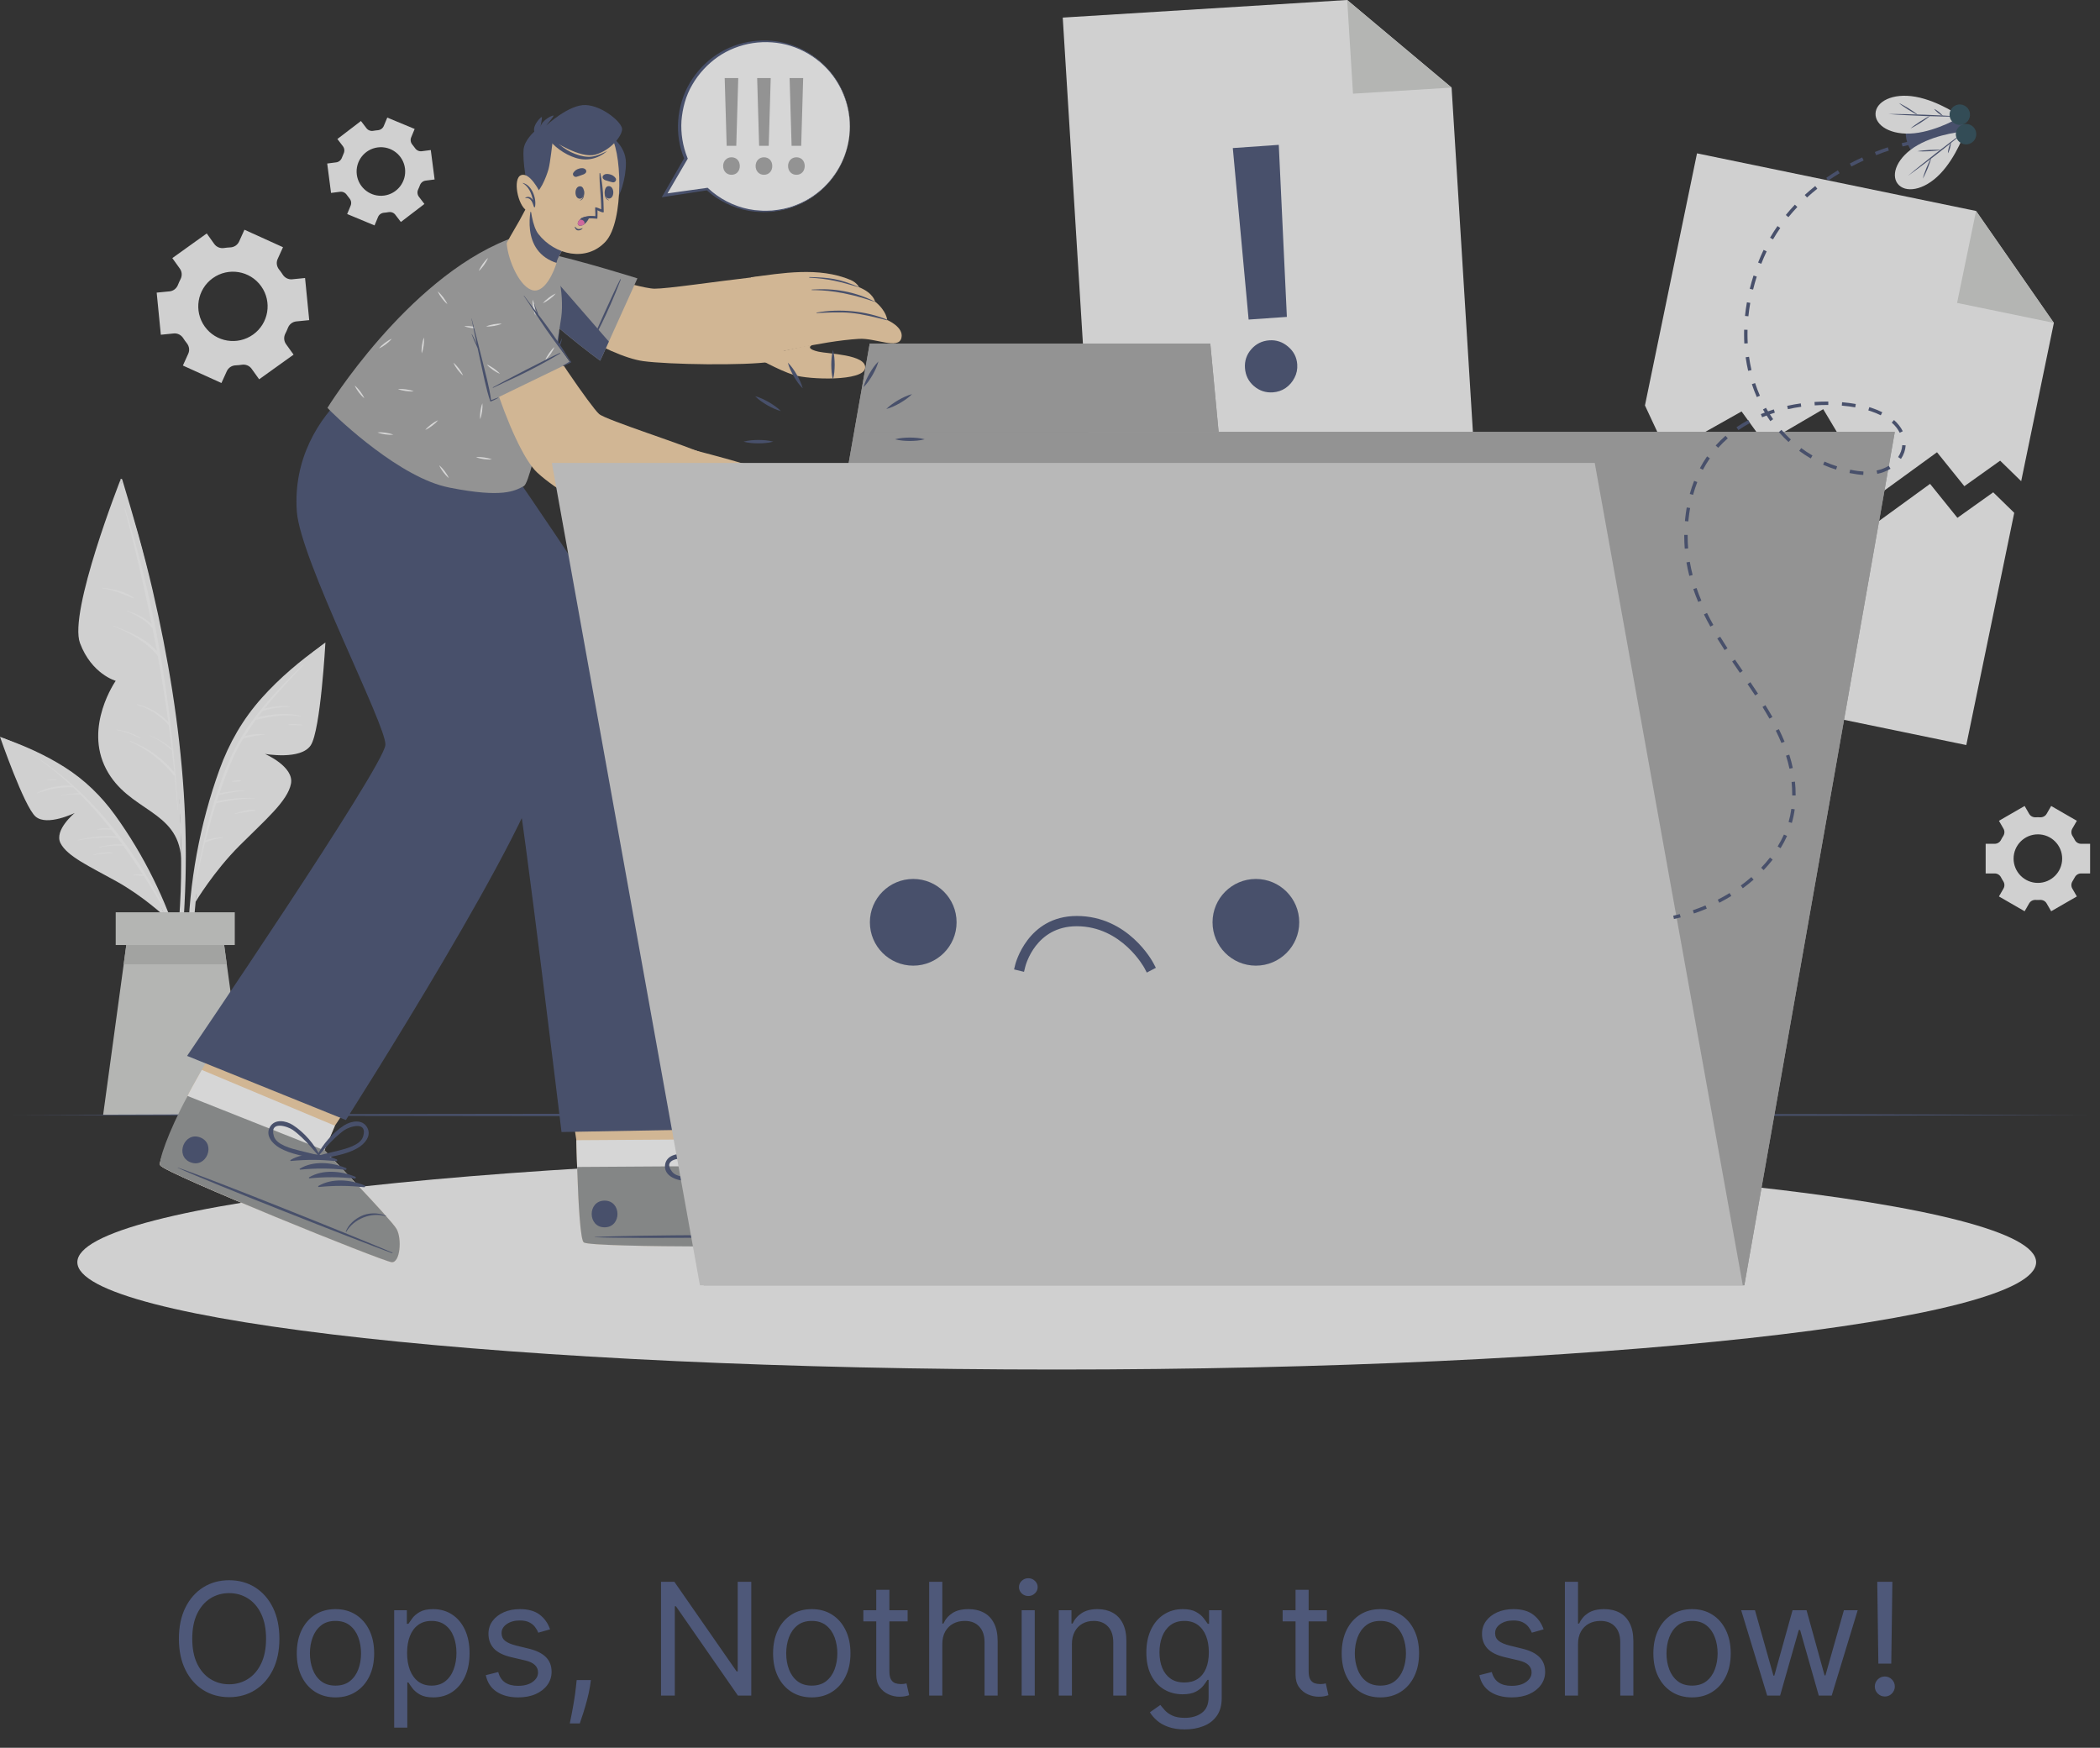 <svg width="161" height="134" viewBox="0 0 161 134" fill="none" xmlns="http://www.w3.org/2000/svg">
<rect x="0" y="0" width="161" height="134" fill="#333333" stroke="none"/>
<path d="M21.421 125.636C21.421 126.557 21.254 127.352 20.922 128.023C20.59 128.693 20.134 129.21 19.554 129.574C18.974 129.938 18.312 130.119 17.568 130.119C16.824 130.119 16.162 129.938 15.582 129.574C15.003 129.21 14.547 128.693 14.214 128.023C13.882 127.352 13.716 126.557 13.716 125.636C13.716 124.716 13.882 123.92 14.214 123.25C14.547 122.58 15.003 122.062 15.582 121.699C16.162 121.335 16.824 121.153 17.568 121.153C18.312 121.153 18.974 121.335 19.554 121.699C20.134 122.062 20.59 122.58 20.922 123.25C21.254 123.92 21.421 124.716 21.421 125.636ZM20.398 125.636C20.398 124.881 20.271 124.243 20.018 123.723C19.768 123.203 19.429 122.81 19 122.543C18.574 122.276 18.097 122.142 17.568 122.142C17.04 122.142 16.561 122.276 16.132 122.543C15.706 122.81 15.367 123.203 15.114 123.723C14.864 124.243 14.739 124.881 14.739 125.636C14.739 126.392 14.864 127.03 15.114 127.55C15.367 128.07 15.706 128.463 16.132 128.73C16.561 128.997 17.04 129.131 17.568 129.131C18.097 129.131 18.574 128.997 19 128.73C19.429 128.463 19.768 128.07 20.018 127.55C20.271 127.03 20.398 126.392 20.398 125.636ZM25.72 130.136C25.129 130.136 24.611 129.996 24.165 129.714C23.722 129.433 23.375 129.04 23.125 128.534C22.878 128.028 22.754 127.437 22.754 126.761C22.754 126.08 22.878 125.484 23.125 124.976C23.375 124.467 23.722 124.072 24.165 123.791C24.611 123.51 25.129 123.369 25.72 123.369C26.311 123.369 26.828 123.51 27.271 123.791C27.717 124.072 28.064 124.467 28.311 124.976C28.561 125.484 28.686 126.08 28.686 126.761C28.686 127.437 28.561 128.028 28.311 128.534C28.064 129.04 27.717 129.433 27.271 129.714C26.828 129.996 26.311 130.136 25.72 130.136ZM25.72 129.233C26.169 129.233 26.538 129.118 26.828 128.888C27.118 128.658 27.332 128.355 27.472 127.98C27.611 127.605 27.68 127.199 27.68 126.761C27.68 126.324 27.611 125.916 27.472 125.538C27.332 125.161 27.118 124.855 26.828 124.622C26.538 124.389 26.169 124.273 25.72 124.273C25.271 124.273 24.902 124.389 24.612 124.622C24.322 124.855 24.108 125.161 23.969 125.538C23.829 125.916 23.76 126.324 23.76 126.761C23.76 127.199 23.829 127.605 23.969 127.98C24.108 128.355 24.322 128.658 24.612 128.888C24.902 129.118 25.271 129.233 25.72 129.233ZM30.221 132.455V123.455H31.193V124.494H31.312C31.386 124.381 31.488 124.236 31.619 124.06C31.753 123.881 31.943 123.722 32.19 123.582C32.44 123.44 32.778 123.369 33.204 123.369C33.755 123.369 34.241 123.507 34.662 123.783C35.082 124.058 35.41 124.449 35.646 124.955C35.882 125.46 36 126.057 36 126.744C36 127.438 35.882 128.038 35.646 128.547C35.41 129.053 35.084 129.445 34.666 129.723C34.248 129.999 33.767 130.136 33.221 130.136C32.801 130.136 32.464 130.067 32.211 129.928C31.959 129.786 31.764 129.625 31.628 129.446C31.491 129.264 31.386 129.114 31.312 128.994H31.227V132.455H30.221ZM31.21 126.727C31.21 127.222 31.282 127.658 31.427 128.036C31.572 128.411 31.784 128.705 32.062 128.918C32.341 129.128 32.681 129.233 33.085 129.233C33.505 129.233 33.856 129.122 34.137 128.901C34.422 128.676 34.635 128.375 34.777 127.997C34.922 127.616 34.994 127.193 34.994 126.727C34.994 126.267 34.923 125.852 34.781 125.483C34.642 125.111 34.43 124.817 34.146 124.601C33.865 124.382 33.511 124.273 33.085 124.273C32.676 124.273 32.332 124.376 32.054 124.584C31.775 124.788 31.565 125.075 31.423 125.445C31.281 125.811 31.21 126.239 31.21 126.727ZM42.17 124.92L41.267 125.176C41.21 125.026 41.126 124.879 41.015 124.737C40.907 124.592 40.76 124.473 40.572 124.379C40.385 124.286 40.145 124.239 39.852 124.239C39.451 124.239 39.117 124.331 38.85 124.516C38.586 124.697 38.454 124.929 38.454 125.21C38.454 125.46 38.545 125.658 38.727 125.803C38.909 125.947 39.193 126.068 39.579 126.165L40.551 126.403C41.136 126.545 41.572 126.763 41.859 127.055C42.146 127.345 42.289 127.719 42.289 128.176C42.289 128.551 42.181 128.886 41.966 129.182C41.752 129.477 41.454 129.71 41.071 129.881C40.687 130.051 40.241 130.136 39.733 130.136C39.065 130.136 38.512 129.991 38.075 129.702C37.637 129.412 37.36 128.989 37.244 128.432L38.199 128.193C38.289 128.545 38.461 128.81 38.714 128.986C38.97 129.162 39.304 129.25 39.716 129.25C40.184 129.25 40.556 129.151 40.832 128.952C41.11 128.75 41.25 128.509 41.25 128.227C41.25 128 41.17 127.81 41.011 127.656C40.852 127.5 40.608 127.384 40.278 127.307L39.187 127.051C38.588 126.909 38.147 126.689 37.866 126.391C37.588 126.089 37.449 125.713 37.449 125.261C37.449 124.892 37.552 124.565 37.76 124.281C37.97 123.997 38.255 123.774 38.616 123.612C38.98 123.45 39.392 123.369 39.852 123.369C40.5 123.369 41.008 123.511 41.377 123.795C41.75 124.08 42.014 124.455 42.17 124.92ZM45.303 128.807L45.235 129.267C45.187 129.591 45.113 129.938 45.014 130.307C44.917 130.676 44.816 131.024 44.711 131.351C44.606 131.678 44.519 131.938 44.451 132.131H43.684C43.721 131.949 43.769 131.709 43.829 131.411C43.889 131.112 43.948 130.778 44.008 130.409C44.07 130.043 44.121 129.668 44.161 129.284L44.212 128.807H45.303ZM57.598 121.273V130H56.576L51.82 123.148H51.735V130H50.678V121.273H51.701L56.473 128.142H56.559V121.273H57.598ZM62.236 130.136C61.645 130.136 61.126 129.996 60.68 129.714C60.237 129.433 59.891 129.04 59.641 128.534C59.394 128.028 59.27 127.437 59.27 126.761C59.27 126.08 59.394 125.484 59.641 124.976C59.891 124.467 60.237 124.072 60.68 123.791C61.126 123.51 61.645 123.369 62.236 123.369C62.827 123.369 63.344 123.51 63.787 123.791C64.233 124.072 64.579 124.467 64.827 124.976C65.077 125.484 65.202 126.08 65.202 126.761C65.202 127.437 65.077 128.028 64.827 128.534C64.579 129.04 64.233 129.433 63.787 129.714C63.344 129.996 62.827 130.136 62.236 130.136ZM62.236 129.233C62.685 129.233 63.054 129.118 63.344 128.888C63.633 128.658 63.848 128.355 63.987 127.98C64.126 127.605 64.196 127.199 64.196 126.761C64.196 126.324 64.126 125.916 63.987 125.538C63.848 125.161 63.633 124.855 63.344 124.622C63.054 124.389 62.685 124.273 62.236 124.273C61.787 124.273 61.418 124.389 61.128 124.622C60.838 124.855 60.624 125.161 60.484 125.538C60.345 125.916 60.276 126.324 60.276 126.761C60.276 127.199 60.345 127.605 60.484 127.98C60.624 128.355 60.838 128.658 61.128 128.888C61.418 129.118 61.787 129.233 62.236 129.233ZM69.584 123.455V124.307H66.191V123.455H69.584ZM67.18 121.886H68.186V128.125C68.186 128.409 68.227 128.622 68.309 128.764C68.394 128.903 68.502 128.997 68.633 129.045C68.767 129.091 68.907 129.114 69.055 129.114C69.166 129.114 69.257 129.108 69.328 129.097C69.399 129.082 69.456 129.071 69.498 129.062L69.703 129.966C69.635 129.991 69.539 130.017 69.417 130.043C69.295 130.071 69.14 130.085 68.953 130.085C68.669 130.085 68.39 130.024 68.118 129.902C67.848 129.78 67.623 129.594 67.444 129.344C67.268 129.094 67.18 128.778 67.18 128.398V121.886ZM72.243 126.062V130H71.237V121.273H72.243V124.477H72.328C72.481 124.139 72.711 123.871 73.018 123.672C73.328 123.47 73.74 123.369 74.254 123.369C74.7 123.369 75.091 123.459 75.426 123.638C75.761 123.814 76.021 124.085 76.206 124.452C76.393 124.815 76.487 125.278 76.487 125.841V130H75.481V125.909C75.481 125.389 75.346 124.987 75.076 124.703C74.809 124.416 74.439 124.273 73.964 124.273C73.635 124.273 73.339 124.342 73.078 124.482C72.819 124.621 72.615 124.824 72.464 125.091C72.316 125.358 72.243 125.682 72.243 126.062ZM78.327 130V123.455H79.332V130H78.327ZM78.838 122.364C78.642 122.364 78.473 122.297 78.331 122.163C78.192 122.03 78.122 121.869 78.122 121.682C78.122 121.494 78.192 121.334 78.331 121.2C78.473 121.067 78.642 121 78.838 121C79.034 121 79.202 121.067 79.341 121.2C79.483 121.334 79.554 121.494 79.554 121.682C79.554 121.869 79.483 122.03 79.341 122.163C79.202 122.297 79.034 122.364 78.838 122.364ZM82.18 126.062V130H81.174V123.455H82.146V124.477H82.231C82.385 124.145 82.618 123.878 82.93 123.676C83.243 123.472 83.646 123.369 84.14 123.369C84.584 123.369 84.971 123.46 85.304 123.642C85.636 123.821 85.894 124.094 86.079 124.46C86.264 124.824 86.356 125.284 86.356 125.841V130H85.35V125.909C85.35 125.395 85.217 124.994 84.95 124.707C84.683 124.418 84.316 124.273 83.85 124.273C83.529 124.273 83.243 124.342 82.99 124.482C82.74 124.621 82.542 124.824 82.397 125.091C82.252 125.358 82.18 125.682 82.18 126.062ZM90.836 132.591C90.35 132.591 89.933 132.528 89.583 132.403C89.234 132.281 88.942 132.119 88.71 131.918C88.479 131.719 88.296 131.506 88.16 131.278L88.961 130.716C89.052 130.835 89.167 130.972 89.306 131.125C89.445 131.281 89.636 131.416 89.877 131.53C90.121 131.646 90.441 131.705 90.836 131.705C91.364 131.705 91.8 131.577 92.144 131.321C92.488 131.065 92.66 130.665 92.66 130.119V128.79H92.575C92.501 128.909 92.396 129.057 92.259 129.233C92.126 129.406 91.933 129.561 91.68 129.697C91.43 129.831 91.092 129.898 90.665 129.898C90.137 129.898 89.663 129.773 89.242 129.523C88.825 129.273 88.494 128.909 88.249 128.432C88.008 127.955 87.887 127.375 87.887 126.693C87.887 126.023 88.005 125.439 88.241 124.942C88.477 124.442 88.805 124.055 89.225 123.783C89.646 123.507 90.131 123.369 90.683 123.369C91.109 123.369 91.447 123.44 91.697 123.582C91.95 123.722 92.143 123.881 92.276 124.06C92.413 124.236 92.518 124.381 92.592 124.494H92.694V123.455H93.665V130.188C93.665 130.75 93.538 131.207 93.282 131.56C93.029 131.915 92.688 132.175 92.259 132.339C91.833 132.507 91.359 132.591 90.836 132.591ZM90.802 128.994C91.205 128.994 91.546 128.902 91.825 128.717C92.103 128.533 92.315 128.267 92.46 127.92C92.604 127.574 92.677 127.159 92.677 126.676C92.677 126.205 92.606 125.788 92.464 125.428C92.322 125.067 92.112 124.784 91.833 124.58C91.555 124.375 91.211 124.273 90.802 124.273C90.376 124.273 90.021 124.381 89.737 124.597C89.455 124.812 89.244 125.102 89.102 125.466C88.962 125.83 88.893 126.233 88.893 126.676C88.893 127.131 88.964 127.533 89.106 127.882C89.251 128.229 89.464 128.501 89.745 128.7C90.029 128.896 90.381 128.994 90.802 128.994ZM101.728 123.455V124.307H98.336V123.455H101.728ZM99.325 121.886H100.33V128.125C100.33 128.409 100.371 128.622 100.454 128.764C100.539 128.903 100.647 128.997 100.778 129.045C100.911 129.091 101.052 129.114 101.2 129.114C101.31 129.114 101.401 129.108 101.472 129.097C101.543 129.082 101.6 129.071 101.643 129.062L101.847 129.966C101.779 129.991 101.684 130.017 101.562 130.043C101.44 130.071 101.285 130.085 101.097 130.085C100.813 130.085 100.535 130.024 100.262 129.902C99.992 129.78 99.768 129.594 99.589 129.344C99.413 129.094 99.325 128.778 99.325 128.398V121.886ZM105.83 130.136C105.239 130.136 104.72 129.996 104.274 129.714C103.831 129.433 103.484 129.04 103.234 128.534C102.987 128.028 102.864 127.437 102.864 126.761C102.864 126.08 102.987 125.484 103.234 124.976C103.484 124.467 103.831 124.072 104.274 123.791C104.72 123.51 105.239 123.369 105.83 123.369C106.42 123.369 106.938 123.51 107.381 123.791C107.827 124.072 108.173 124.467 108.42 124.976C108.67 125.484 108.795 126.08 108.795 126.761C108.795 127.437 108.67 128.028 108.42 128.534C108.173 129.04 107.827 129.433 107.381 129.714C106.938 129.996 106.42 130.136 105.83 130.136ZM105.83 129.233C106.278 129.233 106.648 129.118 106.938 128.888C107.227 128.658 107.442 128.355 107.581 127.98C107.72 127.605 107.79 127.199 107.79 126.761C107.79 126.324 107.72 125.916 107.581 125.538C107.442 125.161 107.227 124.855 106.938 124.622C106.648 124.389 106.278 124.273 105.83 124.273C105.381 124.273 105.011 124.389 104.722 124.622C104.432 124.855 104.217 125.161 104.078 125.538C103.939 125.916 103.869 126.324 103.869 126.761C103.869 127.199 103.939 127.605 104.078 127.98C104.217 128.355 104.432 128.658 104.722 128.888C105.011 129.118 105.381 129.233 105.83 129.233ZM118.342 124.92L117.439 125.176C117.382 125.026 117.298 124.879 117.187 124.737C117.079 124.592 116.931 124.473 116.744 124.379C116.556 124.286 116.316 124.239 116.024 124.239C115.623 124.239 115.289 124.331 115.022 124.516C114.758 124.697 114.626 124.929 114.626 125.21C114.626 125.46 114.717 125.658 114.899 125.803C115.081 125.947 115.365 126.068 115.751 126.165L116.723 126.403C117.308 126.545 117.744 126.763 118.031 127.055C118.318 127.345 118.461 127.719 118.461 128.176C118.461 128.551 118.353 128.886 118.137 129.182C117.924 129.477 117.626 129.71 117.243 129.881C116.859 130.051 116.413 130.136 115.904 130.136C115.237 130.136 114.684 129.991 114.247 129.702C113.809 129.412 113.532 128.989 113.416 128.432L114.37 128.193C114.461 128.545 114.633 128.81 114.886 128.986C115.142 129.162 115.475 129.25 115.887 129.25C116.356 129.25 116.728 129.151 117.004 128.952C117.282 128.75 117.422 128.509 117.422 128.227C117.422 128 117.342 127.81 117.183 127.656C117.024 127.5 116.779 127.384 116.45 127.307L115.359 127.051C114.76 126.909 114.319 126.689 114.038 126.391C113.76 126.089 113.62 125.713 113.62 125.261C113.62 124.892 113.724 124.565 113.931 124.281C114.142 123.997 114.427 123.774 114.788 123.612C115.152 123.45 115.564 123.369 116.024 123.369C116.672 123.369 117.18 123.511 117.549 123.795C117.922 124.08 118.186 124.455 118.342 124.92ZM120.981 126.062V130H119.975V121.273H120.981V124.477H121.066C121.219 124.139 121.45 123.871 121.756 123.672C122.066 123.47 122.478 123.369 122.992 123.369C123.438 123.369 123.829 123.459 124.164 123.638C124.499 123.814 124.759 124.085 124.944 124.452C125.131 124.815 125.225 125.278 125.225 125.841V130H124.219V125.909C124.219 125.389 124.085 124.987 123.815 124.703C123.548 124.416 123.177 124.273 122.702 124.273C122.373 124.273 122.077 124.342 121.816 124.482C121.558 124.621 121.353 124.824 121.202 125.091C121.055 125.358 120.981 125.682 120.981 126.062ZM129.724 130.136C129.133 130.136 128.615 129.996 128.169 129.714C127.725 129.433 127.379 129.04 127.129 128.534C126.882 128.028 126.758 127.437 126.758 126.761C126.758 126.08 126.882 125.484 127.129 124.976C127.379 124.467 127.725 124.072 128.169 123.791C128.615 123.51 129.133 123.369 129.724 123.369C130.315 123.369 130.832 123.51 131.275 123.791C131.721 124.072 132.068 124.467 132.315 124.976C132.565 125.484 132.69 126.08 132.69 126.761C132.69 127.437 132.565 128.028 132.315 128.534C132.068 129.04 131.721 129.433 131.275 129.714C130.832 129.996 130.315 130.136 129.724 130.136ZM129.724 129.233C130.173 129.233 130.542 129.118 130.832 128.888C131.122 128.658 131.336 128.355 131.475 127.98C131.615 127.605 131.684 127.199 131.684 126.761C131.684 126.324 131.615 125.916 131.475 125.538C131.336 125.161 131.122 124.855 130.832 124.622C130.542 124.389 130.173 124.273 129.724 124.273C129.275 124.273 128.906 124.389 128.616 124.622C128.326 124.855 128.112 125.161 127.973 125.538C127.833 125.916 127.764 126.324 127.764 126.761C127.764 127.199 127.833 127.605 127.973 127.98C128.112 128.355 128.326 128.658 128.616 128.888C128.906 129.118 129.275 129.233 129.724 129.233ZM135.485 130L133.491 123.455H134.548L135.963 128.466H136.031L137.429 123.455H138.502L139.883 128.449H139.951L141.366 123.455H142.423L140.429 130H139.44L138.008 124.972H137.906L136.474 130H135.485ZM145.082 121.273L144.997 127.545H144.008L143.923 121.273H145.082ZM144.502 130.068C144.292 130.068 144.112 129.993 143.961 129.842C143.811 129.692 143.735 129.511 143.735 129.301C143.735 129.091 143.811 128.911 143.961 128.76C144.112 128.609 144.292 128.534 144.502 128.534C144.713 128.534 144.893 128.609 145.044 128.76C145.194 128.911 145.27 129.091 145.27 129.301C145.27 129.44 145.234 129.568 145.163 129.685C145.095 129.801 145.002 129.895 144.886 129.966C144.772 130.034 144.645 130.068 144.502 130.068Z" fill="#4E5879"/>
<g opacity="0.8">
<path d="M157.463 24.756L154.957 36.892L153.345 35.319L150.6 37.276L148.504 34.673L143.799 38.093L139.781 31.37L135.297 33.996L133.52 31.544L127.826 34.752L126.113 31.085L130.104 11.757L151.499 16.175L157.463 24.756Z" fill="#F8F8F8"/>
<path d="M151.498 16.175L157.463 24.755L150.043 23.224L151.498 16.175Z" fill="#D4D6D3"/>
<path d="M154.425 39.317L150.749 57.122L121.934 51.174L125.581 33.511L127.294 37.178L132.987 33.97L134.765 36.422L139.249 33.796L143.266 40.518L147.971 37.098L150.068 39.701L152.813 37.745L154.425 39.317Z" fill="#F8F8F8"/>
<path d="M113.177 37.231L83.81 39.048L81.477 1.349L103.282 -3.43323e-05L111.289 6.715L113.177 37.231Z" fill="#F8F8F8"/>
<path d="M103.285 3.95775e-05L111.292 6.715L103.73 7.183L103.285 3.95775e-05Z" fill="#D4D6D3"/>
<path d="M20.02 21.941C20.875 23.134 20.601 24.793 19.408 25.648C18.214 26.503 16.553 26.23 15.698 25.037C14.843 23.844 15.118 22.182 16.311 21.327C17.505 20.472 19.165 20.748 20.02 21.941ZM21.696 18.953L18.741 17.613L18.331 18.518C18.211 18.784 17.95 18.954 17.658 18.967C17.496 18.974 17.335 18.99 17.175 19.015C16.887 19.058 16.598 18.942 16.428 18.706L15.85 17.898L13.211 19.789L13.79 20.596C13.959 20.833 13.976 21.143 13.842 21.402C13.767 21.546 13.701 21.694 13.642 21.844C13.536 22.116 13.291 22.309 13.001 22.338L12.012 22.435L12.331 25.664L13.322 25.565C13.614 25.536 13.889 25.681 14.047 25.927C14.089 25.994 14.134 26.059 14.181 26.125C14.227 26.19 14.275 26.253 14.325 26.315C14.506 26.543 14.555 26.848 14.435 27.113L14.022 28.025L16.977 29.365L17.389 28.458C17.51 28.192 17.771 28.023 18.063 28.01C18.224 28.004 18.384 27.988 18.544 27.964C18.832 27.92 19.12 28.036 19.29 28.273L19.868 29.08L22.507 27.19L21.928 26.382C21.759 26.146 21.742 25.835 21.876 25.577C21.95 25.433 22.016 25.286 22.075 25.136C22.18 24.864 22.425 24.671 22.716 24.642L23.707 24.544L23.388 21.315L22.397 21.413C22.107 21.441 21.832 21.297 21.675 21.052C21.632 20.984 21.587 20.918 21.54 20.852C21.493 20.788 21.445 20.724 21.395 20.662C21.213 20.433 21.165 20.126 21.285 19.86L21.696 18.953Z" fill="#F8F8F8"/>
<path d="M156.238 63.967C157.267 63.967 158.1 64.8 158.1 65.828C158.1 66.856 157.267 67.691 156.238 67.691C155.21 67.691 154.375 66.856 154.375 65.828C154.375 64.8 155.21 63.967 156.238 63.967ZM155.221 61.793L153.252 62.929L153.6 63.532C153.703 63.709 153.693 63.927 153.581 64.099C153.519 64.193 153.462 64.292 153.411 64.393C153.318 64.575 153.134 64.692 152.93 64.692H152.234V66.966H152.93C153.134 66.966 153.318 67.083 153.411 67.265C153.462 67.366 153.519 67.465 153.581 67.559C153.693 67.731 153.703 67.949 153.6 68.126L153.252 68.729L155.221 69.865L155.569 69.259C155.672 69.082 155.866 68.984 156.071 68.995C156.127 68.998 156.182 68.999 156.238 68.999C156.294 68.999 156.35 68.998 156.406 68.995C156.609 68.984 156.803 69.081 156.905 69.258L157.256 69.865L159.225 68.729L158.876 68.124C158.774 67.947 158.784 67.729 158.896 67.558C158.958 67.463 159.015 67.365 159.066 67.264C159.159 67.083 159.342 66.966 159.546 66.966H160.242V64.692H159.546C159.342 64.692 159.159 64.575 159.066 64.394C159.015 64.292 158.958 64.195 158.896 64.1C158.784 63.929 158.774 63.711 158.876 63.533L159.225 62.929L157.256 61.793L156.907 62.398C156.805 62.574 156.611 62.672 156.407 62.661C156.351 62.659 156.295 62.657 156.238 62.657C156.182 62.657 156.127 62.659 156.071 62.661C155.866 62.672 155.672 62.574 155.569 62.397L155.221 61.793Z" fill="#F8F8F8"/>
<path d="M28.963 11.301C29.982 11.169 30.916 11.887 31.049 12.907C31.181 13.927 30.463 14.862 29.444 14.995C28.424 15.127 27.488 14.408 27.355 13.388C27.223 12.368 27.943 11.434 28.963 11.301ZM27.673 9.277L25.867 10.658L26.29 11.211C26.415 11.373 26.433 11.591 26.344 11.775C26.295 11.877 26.252 11.982 26.214 12.089C26.145 12.281 25.978 12.421 25.776 12.448L25.086 12.537L25.38 14.792L26.07 14.703C26.272 14.676 26.469 14.769 26.584 14.937C26.649 15.031 26.718 15.121 26.791 15.207C26.924 15.363 26.962 15.577 26.883 15.766L26.616 16.409L28.715 17.282L28.983 16.636C29.061 16.447 29.242 16.325 29.446 16.309C29.501 16.305 29.557 16.299 29.612 16.292C29.668 16.284 29.723 16.276 29.778 16.266C29.978 16.229 30.183 16.3 30.307 16.462L30.733 17.019L32.539 15.638L32.115 15.084C31.991 14.921 31.973 14.704 32.062 14.519C32.111 14.418 32.154 14.313 32.192 14.207C32.261 14.014 32.428 13.875 32.63 13.849L33.32 13.759L33.027 11.504L32.337 11.594C32.134 11.62 31.937 11.528 31.822 11.36C31.758 11.266 31.689 11.177 31.616 11.091C31.482 10.935 31.444 10.721 31.523 10.532L31.79 9.887L29.691 9.015L29.423 9.659C29.345 9.848 29.165 9.969 28.961 9.985C28.906 9.99 28.85 9.996 28.794 10.003C28.738 10.01 28.683 10.019 28.628 10.028C28.427 10.066 28.221 9.994 28.096 9.831L27.673 9.277Z" fill="#F8F8F8"/>
<path d="M14.191 68.358C14.294 65.824 14.253 63.285 14.087 60.755C13.745 55.536 12.885 50.358 11.705 45.265C11.041 42.399 10.223 39.581 9.371 36.766C9.345 36.681 9.21 36.705 9.233 36.793C11.868 46.716 14.031 56.957 13.882 67.273C13.84 70.16 13.506 72.995 13.232 75.864C13.225 75.94 13.351 75.971 13.368 75.892C13.912 73.438 14.089 70.865 14.191 68.358Z" fill="#F8F8F8"/>
<path d="M9.233 36.793C9.233 36.793 5.241 46.927 6.134 49.309C7.028 51.69 8.871 52.198 8.871 52.198C8.871 52.198 6.428 55.686 8.135 58.957C9.842 62.227 13.635 62.073 13.887 65.782C13.887 65.782 14.098 50.275 9.233 36.793Z" fill="#F8F8F8"/>
<path d="M13.453 59.379L13.449 59.325C12.888 52.435 11.665 45.566 9.576 38.94L9.543 38.947C10.334 41.912 11.038 44.892 11.639 47.888C11.121 47.354 10.443 47.047 9.734 46.826L9.726 46.846C10.465 47.165 11.172 47.535 11.694 48.161C11.811 48.748 11.925 49.336 12.033 49.924C11.141 48.927 9.904 48.432 8.666 47.962L8.656 47.989C9.946 48.514 11.23 49.191 12.104 50.301C12.408 51.983 12.675 53.671 12.905 55.364C12.253 54.682 11.448 54.224 10.525 53.999C10.497 53.992 10.482 54.033 10.51 54.042C11.458 54.315 12.274 54.846 12.924 55.588L12.939 55.599C13.019 56.195 13.094 56.791 13.165 57.388C12.662 56.96 12.107 56.634 11.496 56.382L11.487 56.407C12.108 56.672 12.667 57.052 13.158 57.513L13.18 57.522C13.246 58.089 13.312 58.657 13.37 59.225C12.454 58.123 11.323 57.325 9.984 56.808C9.958 56.798 9.944 56.837 9.969 56.849C11.271 57.415 12.419 58.312 13.306 59.416C13.331 59.447 13.362 59.452 13.39 59.443C13.477 60.315 13.554 61.188 13.618 62.063L13.638 62.064C13.588 61.169 13.525 60.273 13.453 59.379Z" fill="white"/>
<path d="M10.248 45.819C9.556 45.343 8.676 45.14 7.85 45.071L7.848 45.101C8.707 45.229 9.429 45.54 10.219 45.876C10.254 45.891 10.278 45.839 10.248 45.819Z" fill="white"/>
<path d="M10.733 56.547C10.185 56.218 9.56 56.033 8.932 55.931L8.93 55.965C9.567 56.081 10.132 56.308 10.711 56.59C10.736 56.602 10.756 56.562 10.733 56.547Z" fill="white"/>
<path d="M24.687 49.474C23.022 50.644 21.424 51.994 20.066 53.513C18.619 55.132 17.563 56.969 16.826 59.009C15.315 63.187 14.487 67.713 14.411 72.153C14.369 74.642 14.59 77.112 15.123 79.545C15.142 79.634 15.275 79.608 15.261 79.519C14.61 75.239 14.634 70.871 15.334 66.598C16.02 62.406 17.097 57.845 19.762 54.438C21.212 52.583 23.022 51.124 24.81 49.615C24.904 49.536 24.784 49.406 24.687 49.474Z" fill="#F8F8F8"/>
<path d="M15 69.135C15 69.135 16.371 66.826 18.368 64.829C20.366 62.832 22.048 61.413 22.307 60.093C22.567 58.772 20.307 57.799 20.307 57.799C20.307 57.799 23.07 58.296 23.827 57.136C24.583 55.976 24.948 49.258 24.948 49.258C24.948 49.258 19.92 52.848 17.577 57.88C15.235 62.912 15 69.135 15 69.135Z" fill="#F8F8F8"/>
<path d="M23.208 50.98C21.092 53.058 18.963 55.272 17.717 58.002C17.29 58.938 16.927 59.909 16.607 60.898L16.605 60.902C16.541 61.101 16.476 61.299 16.415 61.499L16.405 61.531C15.789 63.57 15.354 65.678 14.977 67.738L14.997 67.745C15.214 66.696 15.453 65.638 15.72 64.583L15.75 64.577C16.177 64.397 16.608 64.285 17.069 64.242C17.099 64.239 17.097 64.187 17.066 64.189C16.621 64.21 16.185 64.288 15.761 64.427C16.005 63.475 16.27 62.526 16.567 61.591C17.538 61.353 18.551 61.225 19.549 61.201L19.551 61.185C18.544 61.138 17.599 61.225 16.619 61.434C16.67 61.273 16.724 61.114 16.778 60.954C17.433 60.805 18.092 60.679 18.763 60.618L18.761 60.596C18.105 60.614 17.457 60.683 16.818 60.832C17.092 60.023 17.387 59.224 17.715 58.447C17.987 57.804 18.309 57.194 18.665 56.604C19.202 56.483 19.724 56.366 20.274 56.317L20.273 56.29C19.773 56.258 19.252 56.295 18.768 56.439C19.033 56.012 19.311 55.594 19.608 55.188H19.608C20.736 54.938 21.878 54.707 23.032 54.923L23.039 54.889C21.941 54.6 20.852 54.766 19.759 54.982C19.878 54.824 20 54.667 20.123 54.511C20.815 54.297 21.504 54.194 22.23 54.181L22.232 54.157C21.569 54.094 20.908 54.158 20.268 54.332C21.2 53.173 22.229 52.086 23.247 51.01C23.295 50.96 23.258 50.931 23.208 50.98Z" fill="white"/>
<path d="M23.154 55.56C22.823 55.525 22.486 55.487 22.154 55.525C22.113 55.529 22.117 55.595 22.157 55.596C22.488 55.606 22.819 55.581 23.15 55.599C23.176 55.601 23.179 55.562 23.154 55.56Z" fill="white"/>
<path d="M19.534 62.077C19.006 62.07 18.478 62.212 17.984 62.388L17.992 62.41C18.503 62.288 19.021 62.239 19.538 62.153C19.58 62.147 19.578 62.077 19.534 62.077Z" fill="white"/>
<path d="M18.447 59.825C18.233 59.814 18 59.852 17.789 59.885L17.791 59.924C18.005 59.928 18.24 59.934 18.45 59.893C18.488 59.886 18.486 59.827 18.447 59.825Z" fill="white"/>
<path d="M0.261 56.603C1.879 57.166 3.484 57.889 4.934 58.804C6.48 59.78 7.759 61.023 8.827 62.503C11.015 65.535 12.731 69.006 13.819 72.582C14.428 74.587 14.82 76.637 14.951 78.729C14.956 78.805 14.843 78.815 14.834 78.74C14.371 75.125 13.342 71.596 11.788 68.299C10.264 65.066 8.338 61.624 5.394 59.482C3.791 58.316 1.99 57.554 0.194 56.746C0.1 56.704 0.167 56.571 0.261 56.603Z" fill="#F8F8F8"/>
<path d="M12.645 70.275C12.645 70.275 11.002 68.724 8.924 67.569C6.846 66.415 5.157 65.655 4.641 64.647C4.126 63.638 5.731 62.328 5.731 62.328C5.731 62.328 3.608 63.369 2.728 62.605C1.848 61.841 0 56.489 0 56.489C0 56.489 4.899 58.232 7.958 61.763C11.017 65.293 12.645 70.275 12.645 70.275Z" fill="#F8F8F8"/>
<path d="M12.389 69.171C9.939 64.572 6.669 60.412 2.19 57.666L2.188 57.669C3.367 58.42 4.454 59.287 5.466 60.235C4.56 60.209 3.637 60.354 2.833 60.791L2.846 60.818C3.742 60.515 4.603 60.316 5.556 60.36L5.587 60.349C5.746 60.499 5.903 60.653 6.058 60.807C5.586 60.828 5.11 60.894 4.65 60.994L4.654 61.014C5.151 60.917 5.636 60.884 6.141 60.891C6.962 61.716 7.727 62.598 8.451 63.514C8.124 63.467 7.781 63.495 7.467 63.586C7.444 63.593 7.45 63.626 7.474 63.623C7.831 63.578 8.171 63.584 8.525 63.609C8.659 63.779 8.795 63.949 8.926 64.122C7.919 64.061 6.932 64.158 5.953 64.411L5.957 64.434C6.967 64.236 7.985 64.172 9.011 64.236C9.136 64.401 9.254 64.572 9.377 64.739C8.776 64.721 8.193 64.796 7.607 64.942L7.614 64.977C8.217 64.84 8.83 64.805 9.446 64.835C9.973 65.561 10.478 66.303 10.963 67.055C10.706 67.002 10.437 67.03 10.186 67.101L10.19 67.123C10.479 67.089 10.748 67.126 11.031 67.162C11.467 67.842 11.889 68.528 12.293 69.218C12.327 69.275 12.421 69.232 12.389 69.171Z" fill="white"/>
<path d="M8.579 65.357C8.101 65.316 7.614 65.391 7.156 65.531L7.16 65.552C7.631 65.465 8.098 65.432 8.576 65.407C8.607 65.405 8.613 65.359 8.579 65.357Z" fill="white"/>
<path d="M4.305 59.752C4.088 59.727 3.862 59.756 3.648 59.79C3.623 59.794 3.631 59.832 3.656 59.829C3.872 59.806 4.085 59.814 4.3 59.807C4.336 59.806 4.341 59.756 4.305 59.752Z" fill="white"/>
<path d="M18.964 85.483H7.906L9.483 73.933L9.886 70.972H16.985L17.388 73.933L18.964 85.483Z" fill="#D4D6D3"/>
<path d="M17.385 73.933H9.48L9.883 70.972H16.982L17.385 73.933Z" fill="#BEBFBD"/>
<path d="M18 72.452H8.871V69.944H18V72.452Z" fill="#D4D6D3"/>
<path d="M0.875 85.483L20.779 85.419L40.682 85.396L80.49 85.352L120.297 85.396L140.2 85.419L160.104 85.483L140.2 85.547L120.297 85.57L80.49 85.614L40.682 85.57L20.779 85.547L0.875 85.483Z" fill="#4E5879"/>
<path d="M156.102 96.772C156.102 101.317 122.484 105 81.016 105C39.547 105 5.93 101.317 5.93 96.772C5.93 92.229 39.547 88.545 81.016 88.545C122.484 88.545 156.102 92.229 156.102 96.772Z" fill="#F8F8F8"/>
<path d="M63.535 95.409C62.924 95.616 45.428 95.677 44.76 95.258C44.505 95.1 44.348 92.553 44.245 89.469C44.222 88.803 44.203 88.115 44.188 87.417L42.77 78.085L54.465 78.01L55.569 87.344L55.525 89.397C55.525 89.397 62.234 92.369 62.918 92.908C63.598 93.447 64.145 95.203 63.535 95.409Z" fill="#F9D7AC"/>
<path d="M63.534 95.409C62.923 95.616 45.428 95.677 44.759 95.258C44.45 95.065 44.281 91.344 44.188 87.417L55.569 87.344L55.524 89.397C55.524 89.397 62.233 92.369 62.917 92.908C63.597 93.447 64.144 95.203 63.534 95.409Z" fill="white"/>
<path d="M63.536 95.409C62.925 95.616 45.43 95.677 44.761 95.258C44.507 95.1 44.349 92.553 44.246 89.469L55.526 89.397C55.526 89.397 62.235 92.369 62.919 92.908C63.599 93.447 64.146 95.203 63.536 95.409Z" fill="#999B9B"/>
<path d="M63.281 94.71C60.347 94.648 48.511 94.676 45.608 94.838C45.584 94.839 45.584 94.856 45.608 94.857C48.513 94.981 60.349 94.858 63.281 94.758C63.343 94.756 63.342 94.711 63.281 94.71Z" fill="#4E5879"/>
<path d="M61.79 92.283C61.094 92.257 60.415 92.59 60.038 93.005C59.675 93.404 59.365 93.965 59.388 94.573L59.423 94.573C59.587 93.425 60.627 92.413 61.79 92.319C61.813 92.318 61.814 92.284 61.79 92.283Z" fill="#4E5879"/>
<path d="M56.662 89.684C55.488 89.672 54.129 90.091 53.402 91.054C53.374 91.091 53.428 91.131 53.463 91.113C54.522 90.562 55.529 90.151 56.683 89.829C56.764 89.806 56.746 89.686 56.662 89.684Z" fill="#4E5879"/>
<path d="M57.572 90.034C56.398 90.022 55.039 90.442 54.313 91.404C54.284 91.442 54.338 91.481 54.373 91.463C55.432 90.912 56.439 90.501 57.593 90.179C57.674 90.156 57.656 90.036 57.572 90.034Z" fill="#4E5879"/>
<path d="M58.478 90.385C57.304 90.373 55.945 90.792 55.219 91.754C55.191 91.792 55.244 91.831 55.279 91.813C56.338 91.262 57.346 90.851 58.499 90.529C58.58 90.506 58.562 90.386 58.478 90.385Z" fill="#4E5879"/>
<path d="M59.385 90.734C58.211 90.723 56.851 91.142 56.125 92.104C56.097 92.142 56.15 92.181 56.185 92.163C57.244 91.612 58.252 91.201 59.405 90.879C59.487 90.856 59.469 90.736 59.385 90.734Z" fill="#4E5879"/>
<path d="M46.345 92.05C45.028 92.059 45.039 94.106 46.358 94.097C47.675 94.088 47.665 92.042 46.345 92.05Z" fill="#4E5879"/>
<path d="M56.488 89.048C56.085 89.343 55.67 89.617 55.278 89.928C55.486 89.342 55.667 88.751 55.934 88.186C56.061 87.917 56.196 87.643 56.36 87.393C56.613 87.004 57.762 86.019 57.883 87.296C57.95 88 56.969 88.695 56.488 89.048ZM57.92 86.547C57.324 86.057 56.577 86.541 56.212 87.054C55.622 87.885 55.218 89.047 55.156 90.059C55.155 90.084 55.174 90.094 55.193 90.093C55.218 90.177 55.318 90.247 55.405 90.187C56.238 89.606 57.202 89.088 57.832 88.269C58.2 87.79 58.483 87.012 57.92 86.547Z" fill="#4E5879"/>
<path d="M51.532 89.84C50.735 88.835 52.245 88.749 52.698 88.853C52.988 88.92 53.276 89.023 53.555 89.129C54.138 89.351 54.679 89.652 55.235 89.93C54.737 89.978 54.247 90.068 53.752 90.135C53.161 90.214 51.972 90.393 51.532 89.84ZM52.243 90.505C53.266 90.659 54.319 90.364 55.323 90.204C55.427 90.188 55.45 90.068 55.41 89.99L55.413 89.94C54.667 89.254 53.57 88.696 52.568 88.507C51.95 88.39 51.076 88.559 50.987 89.326C50.903 90.051 51.646 90.415 52.243 90.505Z" fill="#4E5879"/>
<path d="M25.582 34.95C25.582 34.95 39.164 58.056 39.528 59.678C40.087 62.171 43.05 86.79 43.05 86.79L57.182 86.535C57.182 86.535 54.746 64.83 52.44 57.679C50.778 52.528 38.791 35.444 38.791 35.444L25.582 34.95Z" fill="#4E5879"/>
<path d="M55.9 84.369C53.87 84.354 46.678 84.273 43.977 84.525L43.977 84.564C44.907 84.698 53.872 84.49 55.901 84.425C55.939 84.423 55.938 84.369 55.9 84.369Z" fill="#4E5879"/>
<path d="M27.9 37.07C28.79 38.467 29.729 39.834 30.639 41.217C31.549 42.602 32.457 43.988 33.352 45.382C35.141 48.169 36.884 50.984 38.594 53.817C39.397 55.146 40.161 56.487 40.712 57.936C41.258 59.372 41.629 60.865 41.904 62.371C42.181 63.888 42.363 65.419 42.536 66.95C42.719 68.58 42.9 70.211 43.082 71.841C43.454 75.177 43.826 78.512 44.199 81.848C44.245 82.257 44.289 82.666 44.33 83.076C44.336 83.136 44.229 83.148 44.221 83.088C43.805 79.773 43.46 76.449 43.082 73.13C42.894 71.478 42.706 69.825 42.518 68.173C42.343 66.636 42.177 65.098 41.939 63.57C41.704 62.068 41.4 60.574 40.943 59.12C40.466 57.602 39.79 56.176 38.989 54.796C37.351 51.971 35.618 49.195 33.884 46.426C32.136 43.633 30.372 40.847 28.544 38.103C28.317 37.764 28.09 37.428 27.856 37.094C27.837 37.068 27.883 37.043 27.9 37.07Z" fill="#4E5879"/>
<path d="M30.036 96.772C29.392 96.733 12.755 89.992 12.291 89.353C12.276 89.331 12.267 89.29 12.266 89.23C12.269 88.658 13.421 86.655 14.384 84.028C14.444 83.86 14.873 83.08 15.47 82.028C17.108 79.141 20.006 74.193 20.006 74.193L30.881 78.514L25.676 86.306L24.866 88.192C24.866 88.192 29.97 93.466 30.401 94.221C30.829 94.975 30.678 96.809 30.036 96.772Z" fill="#F9D7AC"/>
<path d="M30.036 96.772C29.392 96.733 12.755 89.992 12.291 89.353C12.276 89.331 12.267 89.29 12.266 89.23C12.269 88.658 13.421 86.655 14.384 84.028C14.444 83.86 14.873 83.08 15.47 82.028L25.676 86.306L24.866 88.192C24.866 88.192 29.97 93.466 30.401 94.221C30.829 94.975 30.678 96.809 30.036 96.772Z" fill="white"/>
<path d="M30.035 96.771C29.392 96.734 12.754 89.992 12.291 89.352C12.115 89.11 12.858 86.838 14.382 84.028L24.866 88.193C24.866 88.193 29.97 93.465 30.402 94.221C30.83 94.975 30.678 96.808 30.035 96.771Z" fill="#999B9B"/>
<path d="M30.062 96.028C27.366 94.87 16.384 90.456 13.632 89.517L13.625 89.534C16.272 90.739 27.289 95.064 30.044 96.072C30.102 96.094 30.119 96.052 30.062 96.028Z" fill="#4E5879"/>
<path d="M29.59 93.218C28.955 92.933 28.201 92.987 27.695 93.231C27.209 93.464 26.711 93.868 26.504 94.44L26.537 94.453C27.119 93.45 28.463 92.903 29.576 93.252L29.59 93.218Z" fill="#4E5879"/>
<path d="M25.811 88.886C24.727 88.435 23.31 88.313 22.276 88.933C22.235 88.957 22.27 89.014 22.309 89.01C23.498 88.897 24.586 88.894 25.776 89.028C25.86 89.037 25.889 88.919 25.811 88.886Z" fill="#4E5879"/>
<path d="M26.522 89.551C25.438 89.099 24.021 88.978 22.987 89.598C22.947 89.622 22.981 89.679 23.02 89.675C24.209 89.562 25.297 89.558 26.487 89.693C26.571 89.702 26.599 89.584 26.522 89.551Z" fill="#4E5879"/>
<path d="M27.233 90.216C26.149 89.764 24.732 89.643 23.698 90.263C23.657 90.287 23.692 90.343 23.731 90.34C24.92 90.227 26.008 90.223 27.198 90.358C27.282 90.367 27.31 90.248 27.233 90.216Z" fill="#4E5879"/>
<path d="M27.944 90.881C26.86 90.43 25.443 90.308 24.409 90.928C24.368 90.952 24.403 91.008 24.442 91.005C25.631 90.892 26.719 90.888 27.909 91.023C27.992 91.032 28.021 90.914 27.944 90.881Z" fill="#4E5879"/>
<path d="M15.36 87.209C14.136 86.722 13.378 88.624 14.604 89.111C15.828 89.597 16.586 87.696 15.36 87.209Z" fill="#4E5879"/>
<path d="M25.892 88.231C25.407 88.354 24.919 88.452 24.439 88.593C24.852 88.128 25.241 87.647 25.7 87.224C25.919 87.022 26.148 86.819 26.393 86.649C26.774 86.383 28.208 85.901 27.842 87.13C27.64 87.808 26.469 88.084 25.892 88.231ZM28.156 86.451C27.788 85.772 26.914 85.941 26.384 86.28C25.525 86.828 24.714 87.754 24.277 88.669L24.299 88.714C24.291 88.802 24.357 88.904 24.459 88.88C25.45 88.655 26.538 88.536 27.43 88.013C27.95 87.707 28.505 87.092 28.156 86.451Z" fill="#4E5879"/>
<path d="M20.997 87.105C20.634 85.874 22.067 86.361 22.447 86.627C22.692 86.798 22.92 87.003 23.138 87.205C23.595 87.63 23.984 88.111 24.395 88.578C23.915 88.435 23.428 88.335 22.944 88.211C22.366 88.063 21.197 87.783 20.997 87.105ZM21.406 87.988C22.297 88.514 23.384 88.636 24.374 88.865C24.476 88.889 24.543 88.786 24.535 88.699L24.556 88.654C24.122 87.738 23.315 86.809 22.457 86.258C21.928 85.918 21.055 85.747 20.684 86.424C20.334 87.064 20.887 87.681 21.406 87.988Z" fill="#4E5879"/>
<path d="M26.516 85.87L14.344 80.954C14.344 80.954 29.436 58.763 29.548 57.111C29.647 55.648 23.018 42.917 22.756 39.206C22.475 35.202 24.403 32.102 26.521 30.179L39.079 35.517C39.079 35.517 37.754 37.637 35.666 38.817C35.666 38.817 42.106 53.534 41.74 58.059C41.373 62.608 26.516 85.87 26.516 85.87Z" fill="#4E5879"/>
<path d="M27.055 83.555C25.294 82.798 25.81 82.99 24.042 82.253C23.176 81.892 17.486 79.527 16.62 79.332L16.605 79.368C17.363 79.832 23.093 82.098 23.965 82.442C25.748 83.145 25.243 82.923 27.034 83.607C27.067 83.619 27.088 83.569 27.055 83.555Z" fill="#4E5879"/>
<path d="M37.73 38.548C36.422 38.829 35.138 39.291 33.906 39.788C33.857 39.807 33.88 39.88 33.931 39.864C35.215 39.49 36.521 39.139 37.781 38.697C37.88 38.662 37.83 38.526 37.73 38.548Z" fill="#4E5879"/>
<path d="M36.241 38.031C36.118 38.247 36.012 38.474 35.919 38.704C35.846 38.882 35.753 39.073 35.754 39.268C35.754 39.306 35.805 39.315 35.828 39.292C35.974 39.148 36.052 38.939 36.144 38.76C36.251 38.553 36.362 38.347 36.463 38.137C36.529 37.998 36.317 37.898 36.241 38.031Z" fill="#4E5879"/>
<path d="M36.393 36.851C36.47 36.657 36.548 36.465 36.629 36.273C36.713 36.075 36.811 35.879 36.879 35.675C36.89 35.643 36.941 35.665 36.928 35.697C36.852 35.891 36.801 36.097 36.74 36.296C36.678 36.496 36.613 36.695 36.547 36.893C36.424 37.263 36.273 37.629 36.114 37.986C36.32 37.983 36.531 37.974 36.718 37.881C36.92 37.78 37.043 37.565 37.143 37.37C37.254 37.154 37.355 36.933 37.47 36.719C37.596 36.481 37.735 36.247 37.818 35.99C37.828 35.957 37.878 35.979 37.867 36.012C37.678 36.542 37.492 37.072 37.198 37.56C37.082 37.752 36.989 37.952 36.776 38.027C36.547 38.108 36.297 38.092 36.059 38.075C36.029 38.083 35.992 38.064 36.002 38.029C36.115 37.633 36.241 37.232 36.393 36.851Z" fill="#4E5879"/>
<path d="M35.861 39.296C36.307 40.243 36.7 41.185 37.117 42.128C37.525 43.049 37.906 43.981 38.277 44.917C39.026 46.81 39.697 48.737 40.285 50.685C40.577 51.649 40.845 52.62 41.087 53.598C41.33 54.578 41.568 55.568 41.668 56.575C41.769 57.584 41.697 58.583 41.416 59.559C41.131 60.55 40.755 61.415 40.308 62.342C40.035 62.908 39.941 62.832 40.073 62.546C40.448 61.734 41.429 59.276 41.358 57.209C41.324 56.212 41.119 55.23 40.894 54.261C40.664 53.273 40.404 52.29 40.121 51.315C39.564 49.394 38.901 47.511 38.219 45.63C37.838 44.577 37.428 43.535 37.04 42.483C36.65 41.424 36.247 40.471 35.814 39.315C35.803 39.285 35.847 39.267 35.861 39.296Z" fill="#4E5879"/>
<path d="M26.618 36.172C26.836 36.091 27.139 36.224 27.361 36.262C27.646 36.31 27.934 36.339 28.224 36.349C28.509 36.358 28.796 36.347 29.079 36.319C29.363 36.292 29.652 36.257 29.899 36.103C30.314 35.843 30.662 35.387 30.943 34.994C31.252 34.561 31.573 34.064 31.758 33.563C31.769 33.533 31.813 33.554 31.803 33.584C31.712 33.876 31.644 34.17 31.527 34.456C31.418 34.724 31.276 34.981 31.125 35.228C30.845 35.69 30.523 36.183 30.041 36.458C29.536 36.746 28.885 36.728 28.322 36.696C27.996 36.677 27.672 36.634 27.353 36.567C27.122 36.518 26.734 36.481 26.587 36.279C26.561 36.243 26.575 36.188 26.618 36.172Z" fill="#4E5879"/>
<path d="M17.817 78.635C19.817 75.606 21.781 72.554 23.709 69.479C25.643 66.396 27.54 63.291 29.411 60.17C29.859 59.423 30.376 58.678 30.664 57.851C30.978 56.952 30.8 56.082 30.516 55.202C29.995 53.589 29.347 52.02 28.647 50.477C27.945 48.93 27.189 47.409 26.446 45.881C25.708 44.367 24.924 42.847 24.364 41.255C23.83 39.734 23.627 38.157 24.037 36.58C24.444 35.015 25.324 33.61 26.243 32.299C26.485 31.953 26.732 31.61 26.976 31.265C26.994 31.238 27.034 31.27 27.015 31.296C26.002 32.663 25.014 34.11 24.42 35.716C24.127 36.508 23.936 37.344 23.918 38.191C23.899 39.051 24.06 39.904 24.314 40.723C24.806 42.314 25.583 43.822 26.308 45.318C27.048 46.847 27.809 48.367 28.523 49.908C29.241 51.46 29.913 53.035 30.466 54.653C30.712 55.374 30.986 56.128 30.969 56.9C30.952 57.746 30.548 58.508 30.13 59.221C28.309 62.325 26.42 65.391 24.506 68.439C22.586 71.499 20.628 74.534 18.639 77.55C18.388 77.93 18.137 78.31 17.885 78.689C17.854 78.737 17.785 78.681 17.817 78.635Z" fill="#4E5879"/>
<path d="M39.773 21.403C40.907 23.891 46.632 27.319 49.314 27.687C51.243 27.952 57.101 28.044 59.11 27.737C61.463 27.378 59.665 21.025 58.274 21.188C54.451 21.635 51.205 22.133 50.184 22.133C48.938 22.133 42.195 19.968 41.382 19.663C39.394 18.918 39.13 19.992 39.773 21.403Z" fill="#F9D7AC"/>
<path d="M39.81 22.062C41.245 24.185 46.016 27.656 46.016 27.656L46.678 26.189L48.868 21.341C48.868 21.341 44.487 19.959 41.605 19.343C41.215 19.259 40.872 19.209 40.573 19.196C38.733 19.097 38.573 20.235 39.81 22.062Z" fill="#ABABAB"/>
<path d="M39.81 22.062C41.245 24.185 46.016 27.656 46.016 27.656L46.678 26.189C44.899 24.125 42.153 20.995 40.573 19.196C38.733 19.097 38.573 20.235 39.81 22.062Z" fill="#4E5879"/>
<path d="M45.156 26.676C45.52 25.785 47.139 22.189 47.541 21.435C47.569 21.383 47.609 21.387 47.587 21.445C46.561 24.14 45.593 25.831 45.192 26.688L45.156 26.676Z" fill="#4E5879"/>
<path d="M57.574 21.258C59.901 20.953 62.779 20.43 65.216 21.465C65.695 21.668 65.868 22.025 65.868 22.025C66.968 22.469 67.089 23.122 67.089 23.122C67.987 23.85 68.019 24.535 68.019 24.535C68.019 24.535 69.305 25.071 69.111 25.902C68.895 26.835 67.13 25.9 65.846 25.979C62.902 26.16 58.769 27.242 57.925 27.379L57.574 21.258Z" fill="#F9D7AC"/>
<path d="M62.627 24.001C63.494 23.965 64.345 23.907 65.213 23.988C66.165 24.078 67.066 24.323 67.99 24.551C68.019 24.558 68.031 24.518 68.004 24.507C66.397 23.831 64.337 23.653 62.624 23.962C62.583 23.969 62.583 24.003 62.627 24.001Z" fill="#4E5879"/>
<path d="M62.259 22.24C63.105 22.252 64.592 22.282 67.08 23.149L67.087 23.134C65.546 22.357 63.967 22.08 62.26 22.2C62.207 22.204 62.203 22.239 62.259 22.24Z" fill="#4E5879"/>
<path d="M62.078 21.291C63.516 21.365 64.413 21.594 65.859 22.029L65.865 22.014C64.273 21.348 63.62 21.286 62.074 21.241C62.021 21.239 62.022 21.288 62.078 21.291Z" fill="#4E5879"/>
<path d="M62.313 26.422C61.94 26.598 62.029 26.795 62.745 26.961C63.468 27.13 66.432 27.175 66.328 28.211C66.225 29.25 62.03 29.117 60.86 28.75C59.689 28.385 57.926 27.379 57.926 27.379C58.747 27.24 60.706 26.715 62.313 26.422Z" fill="#F9D7AC"/>
<path d="M42.886 25.369C42.868 25.817 42.824 26.272 42.762 26.723L42.781 26.675C42.868 26.439 42.953 26.198 43.059 25.97L43.083 25.976C43.036 26.223 42.95 26.471 42.856 26.704C42.811 26.816 42.765 26.927 42.717 27.037C42.684 27.238 42.648 27.438 42.607 27.635C42.53 28.009 42.176 29.602 42.096 29.871C42.079 29.928 42.012 29.915 42.016 29.852C42.035 29.558 42.332 27.9 42.392 27.524C42.507 26.803 42.666 26.067 42.858 25.362L42.886 25.369Z" fill="#4E5879"/>
<path d="M40.156 37.273C39.458 37.634 38.557 38.191 34.498 37.392C34.245 37.341 33.99 37.278 33.734 37.202C29.928 36.059 25.363 31.583 25.105 31.268C25.105 31.268 31.15 21.466 38.883 18.385C39.839 18.005 41.422 18.739 42.297 19.653C42.61 19.979 43.289 22.384 43.029 24.333C42.766 26.279 40.859 36.917 40.156 37.273Z" fill="#ABABAB"/>
<path d="M39.618 24.244C39.64 24.454 39.623 24.659 39.598 24.863C39.567 25.066 39.527 25.268 39.448 25.464C39.426 25.254 39.442 25.049 39.468 24.845C39.499 24.642 39.539 24.44 39.618 24.244Z" fill="white"/>
<path d="M36.981 30.918C37.004 31.129 36.987 31.334 36.961 31.538C36.931 31.741 36.89 31.943 36.811 32.139C36.789 31.929 36.806 31.724 36.831 31.52C36.862 31.317 36.903 31.115 36.981 30.918Z" fill="white"/>
<path d="M32.501 25.874C32.523 26.084 32.507 26.29 32.481 26.493C32.45 26.696 32.41 26.898 32.331 27.095C32.308 26.884 32.325 26.679 32.351 26.475C32.382 26.272 32.422 26.07 32.501 25.874Z" fill="white"/>
<path d="M41.345 30.58C41.367 30.79 41.35 30.995 41.324 31.199C41.294 31.402 41.254 31.604 41.175 31.8C41.152 31.59 41.169 31.385 41.195 31.181C41.226 30.978 41.266 30.776 41.345 30.58Z" fill="white"/>
<path d="M35.59 25.008C35.8 24.986 36.005 25.003 36.209 25.028C36.412 25.059 36.614 25.099 36.81 25.178C36.6 25.201 36.395 25.184 36.191 25.158C35.988 25.127 35.786 25.087 35.59 25.008Z" fill="white"/>
<path d="M30.504 29.831C30.714 29.808 30.919 29.825 31.123 29.851C31.326 29.881 31.528 29.921 31.725 30C31.514 30.023 31.309 30.006 31.105 29.98C30.902 29.949 30.7 29.909 30.504 29.831Z" fill="white"/>
<path d="M36.488 35.05C36.699 35.028 36.904 35.044 37.108 35.07C37.311 35.101 37.513 35.141 37.709 35.22C37.499 35.243 37.294 35.226 37.09 35.2C36.887 35.169 36.685 35.129 36.488 35.05Z" fill="white"/>
<path d="M28.938 33.154C29.148 33.132 29.353 33.148 29.557 33.174C29.76 33.205 29.962 33.245 30.158 33.324C29.948 33.346 29.743 33.33 29.539 33.304C29.336 33.273 29.134 33.233 28.938 33.154Z" fill="white"/>
<path d="M39.578 19.552C39.789 19.53 39.994 19.547 40.198 19.573C40.401 19.603 40.602 19.643 40.799 19.722C40.588 19.745 40.383 19.728 40.179 19.702C39.976 19.671 39.775 19.631 39.578 19.552Z" fill="white"/>
<path d="M38.101 21.223C37.967 21.387 37.811 21.521 37.648 21.647C37.483 21.769 37.312 21.883 37.117 21.966C37.25 21.801 37.407 21.668 37.569 21.542C37.735 21.42 37.906 21.306 38.101 21.223Z" fill="white"/>
<path d="M30.038 25.969C29.905 26.134 29.748 26.267 29.586 26.393C29.421 26.515 29.25 26.629 29.055 26.712C29.187 26.547 29.344 26.414 29.507 26.289C29.672 26.167 29.843 26.052 30.038 25.969Z" fill="white"/>
<path d="M40.104 28.113C39.971 28.278 39.815 28.411 39.652 28.537C39.487 28.659 39.316 28.773 39.121 28.856C39.254 28.692 39.411 28.558 39.573 28.433C39.739 28.311 39.91 28.196 40.104 28.113Z" fill="white"/>
<path d="M33.585 32.219C33.452 32.383 33.295 32.517 33.133 32.642C32.967 32.764 32.796 32.879 32.602 32.962C32.735 32.797 32.891 32.664 33.054 32.538C33.219 32.416 33.39 32.302 33.585 32.219Z" fill="white"/>
<path d="M42.605 22.503C42.472 22.667 42.315 22.801 42.152 22.927C41.987 23.049 41.816 23.163 41.621 23.246C41.754 23.081 41.911 22.948 42.074 22.822C42.239 22.7 42.41 22.586 42.605 22.503Z" fill="white"/>
<path d="M42.466 27.262C42.301 27.128 42.168 26.972 42.042 26.809C41.92 26.644 41.806 26.473 41.723 26.278C41.888 26.411 42.021 26.568 42.147 26.73C42.268 26.896 42.383 27.067 42.466 27.262Z" fill="white"/>
<path d="M27.935 30.539C27.77 30.405 27.637 30.249 27.511 30.087C27.389 29.921 27.274 29.75 27.191 29.555C27.356 29.688 27.489 29.845 27.615 30.008C27.737 30.173 27.851 30.344 27.935 30.539Z" fill="white"/>
<path d="M40.7 34.44C40.536 34.307 40.403 34.15 40.276 33.988C40.154 33.822 40.04 33.651 39.957 33.456C40.122 33.589 40.255 33.746 40.381 33.909C40.502 34.074 40.617 34.245 40.7 34.44Z" fill="white"/>
<path d="M34.302 23.323C34.137 23.19 34.004 23.034 33.878 22.871C33.756 22.706 33.642 22.535 33.559 22.34C33.723 22.473 33.857 22.63 33.982 22.792C34.104 22.958 34.218 23.129 34.302 23.323Z" fill="white"/>
<path d="M34.415 36.66C34.25 36.526 34.117 36.37 33.991 36.207C33.869 36.042 33.755 35.871 33.672 35.676C33.837 35.809 33.97 35.966 34.096 36.128C34.217 36.294 34.332 36.465 34.415 36.66Z" fill="white"/>
<path d="M35.505 28.793C35.34 28.659 35.207 28.503 35.081 28.34C34.959 28.175 34.844 28.004 34.762 27.809C34.926 27.942 35.06 28.099 35.185 28.261C35.307 28.427 35.422 28.598 35.505 28.793Z" fill="white"/>
<path d="M40.879 22.262C39.893 22.078 38.964 20.039 38.848 18.667C38.84 18.573 39.309 17.826 39.836 16.891C40.153 16.323 40.493 15.682 40.761 15.075C40.816 14.95 41.139 15.366 41.139 15.366L41.84 15.903L44.159 17.681C44.159 17.681 43.223 18.788 42.762 19.849C42.724 19.938 42.697 20.024 42.678 20.11L42.665 20.153C42.533 20.66 41.831 22.438 40.879 22.262Z" fill="#F9D7AC"/>
<path d="M42.679 20.11L42.666 20.153C42.539 20.117 42.407 20.067 42.266 20.001C39.728 18.812 40.847 15.412 40.847 15.412L41.841 15.903L44.16 17.681C44.16 17.681 43.224 18.788 42.763 19.849C42.725 19.938 42.698 20.024 42.679 20.11Z" fill="#4E5879"/>
<path d="M46.82 10.434C46.82 10.434 47.98 11.171 47.987 12.48C47.995 13.789 47.473 15.069 47.352 15.115C47.231 15.161 46.82 10.434 46.82 10.434Z" fill="#4E5879"/>
<path d="M41.065 11.114C40.368 12.49 40.403 16.823 41.274 17.939C42.536 19.558 44.967 20.115 46.434 18.515C47.856 16.964 47.711 11.318 46.704 10.266C45.222 8.716 42.095 9.081 41.065 11.114Z" fill="#F9D7AC"/>
<path d="M44.763 14.585L44.741 14.612C44.757 14.906 44.726 15.247 44.461 15.351L44.464 15.368C44.789 15.315 44.825 14.862 44.763 14.585Z" fill="#4E5879"/>
<path d="M44.49 14.283C44.014 14.258 43.999 15.211 44.44 15.234C44.874 15.257 44.889 14.304 44.49 14.283Z" fill="#4E5879"/>
<path d="M46.379 14.574L46.401 14.601C46.388 14.896 46.421 15.236 46.687 15.338L46.684 15.355C46.359 15.304 46.319 14.852 46.379 14.574Z" fill="#4E5879"/>
<path d="M46.648 14.27C47.123 14.241 47.145 15.194 46.705 15.221C46.271 15.247 46.249 14.294 46.648 14.27Z" fill="#4E5879"/>
<path d="M44.193 13.557C44.323 13.526 44.438 13.476 44.565 13.433C44.706 13.384 44.825 13.359 44.919 13.234C44.969 13.167 44.951 13.045 44.89 12.99C44.749 12.861 44.56 12.878 44.387 12.93C44.199 12.987 44.069 13.079 43.959 13.241C43.852 13.398 44.021 13.597 44.193 13.557Z" fill="#4E5879"/>
<path d="M46.976 13.979C46.844 13.956 46.726 13.912 46.599 13.875C46.454 13.834 46.335 13.815 46.234 13.695C46.18 13.631 46.192 13.508 46.249 13.45C46.384 13.313 46.573 13.321 46.749 13.364C46.94 13.41 47.075 13.495 47.193 13.651C47.307 13.803 47.15 14.011 46.976 13.979Z" fill="#4E5879"/>
<path d="M44.091 17.383C44.161 17.453 44.23 17.55 44.337 17.56C44.439 17.571 44.561 17.526 44.655 17.491L44.668 17.507C44.589 17.619 44.427 17.687 44.291 17.661C44.157 17.636 44.093 17.519 44.062 17.396L44.091 17.383Z" fill="#4E5879"/>
<path d="M45.807 16.12C45.807 16.12 45.819 16.562 45.797 16.768C45.795 16.787 45.216 16.674 44.592 16.811C44.498 16.831 44.507 16.756 44.615 16.706C44.831 16.606 45.106 16.512 45.64 16.57C45.661 16.515 45.608 15.89 45.641 15.891C45.754 15.893 45.967 15.994 46.096 16.047C46.096 15.126 45.949 14.212 45.964 13.294C45.965 13.262 46.012 13.257 46.019 13.287C46.241 14.234 46.263 15.295 46.287 16.246C46.291 16.365 45.886 16.165 45.807 16.12Z" fill="#4E5879"/>
<path d="M45.215 16.611C45.215 16.611 45.009 17.129 44.665 17.268C44.269 17.428 44.133 17.07 44.537 16.753C44.749 16.587 45.215 16.611 45.215 16.611Z" fill="#4E5879"/>
<path d="M44.803 17.187C44.759 17.221 44.714 17.25 44.665 17.268C44.301 17.415 44.157 17.124 44.45 16.831C44.649 16.846 44.866 16.92 44.803 17.187Z" fill="#F577B8"/>
<path d="M40.867 14.82C41.345 14.967 41.896 13.528 42.052 12.974C42.189 12.486 42.347 10.938 42.371 10.833C42.394 10.727 44.458 12.202 45.665 11.85C46.872 11.497 47.679 10.414 47.695 9.908C47.712 9.403 46.213 8.119 44.917 8.054C43.62 7.988 41.865 9.636 41.865 9.636C41.865 9.636 42.461 8.924 42.441 8.866C42.421 8.807 41.583 9.142 41.429 9.739C41.429 9.739 41.594 8.99 41.531 8.976C41.468 8.962 40.817 9.604 40.964 10.09C40.964 10.09 40.211 10.742 40.141 11.457C40.071 12.172 40.304 14.648 40.867 14.82Z" fill="#4E5879"/>
<path d="M46.523 11.598C46.156 11.767 45.788 11.952 45.383 12.006C44.944 12.063 44.489 11.954 44.081 11.797C43.664 11.637 43.285 11.405 42.94 11.121C42.638 10.873 42.37 10.573 42.048 10.352C41.968 10.296 41.874 10.413 41.924 10.487C42.413 11.221 43.279 11.834 44.114 12.099C44.992 12.377 45.817 12.181 46.527 11.607L46.523 11.598Z" fill="#4E5879"/>
<path d="M41.367 14.692C41.367 14.692 40.625 13.183 39.954 13.428C39.284 13.673 39.696 15.757 40.381 16.14C41.065 16.521 41.43 15.895 41.43 15.895L41.367 14.692Z" fill="#F9D7AC"/>
<path d="M40.085 14.023L40.078 14.042C40.555 14.326 40.751 14.839 40.863 15.357C40.74 15.145 40.55 15.011 40.27 15.152L40.28 15.181C40.495 15.169 40.64 15.228 40.755 15.416C40.837 15.55 40.882 15.71 40.932 15.857C40.949 15.907 41.035 15.895 41.026 15.84L41.023 15.827C41.136 15.181 40.772 14.195 40.085 14.023Z" fill="#4E5879"/>
<path d="M36.457 21.426C35.945 24.393 39.148 34.388 41.21 36.255C44.277 39.032 49.947 40.858 52.001 41.452C52.897 41.71 55.374 35.409 54.468 34.994C52.528 34.105 46.5 32.225 45.932 31.742C45.365 31.26 41.901 26.276 40.361 23.402C38.295 19.545 36.716 19.926 36.457 21.426Z" fill="#F9D7AC"/>
<path d="M52.94 34.44C52.94 34.44 55.613 35.121 57.341 35.649C58.305 35.944 59.912 36.596 60.521 37.136C61.432 37.944 64.727 41.905 63.783 42.725C62.93 43.466 60.531 39.704 60.531 39.704C60.531 39.704 63.287 43.287 62.095 43.991C60.902 44.695 58.758 40.083 58.758 40.083C58.758 40.083 61.507 43.828 60.162 44.36C59.146 44.762 56.969 40.694 56.969 40.694C56.969 40.694 59.309 43.929 58.282 44.387C57.147 44.894 54.902 41.266 54.902 41.266C52.095 41.991 50.462 41.188 49.369 40.478C49.104 40.306 52.94 34.44 52.94 34.44Z" fill="#F9D7AC"/>
<path d="M59.658 38.404C59.996 38.813 60.342 39.225 60.644 39.662C60.945 40.1 61.231 40.549 61.491 41.013C62.127 42.151 62.347 42.963 62.328 42.914C61.877 41.763 60.822 40.179 60.521 39.741C60.22 39.304 59.941 38.852 59.641 38.415L59.658 38.404Z" fill="#4E5879"/>
<path d="M58.057 39.463C58.637 39.923 59.856 41.638 60.326 42.786C60.346 42.834 60.32 42.831 60.291 42.787C59.923 42.219 58.437 40.019 58.043 39.472L58.057 39.463Z" fill="#4E5879"/>
<path d="M56.52 40.126C57.192 40.791 57.757 41.7 58.201 42.75C58.221 42.798 58.183 42.79 58.156 42.745C57.613 41.862 57.194 41.166 56.492 40.149L56.52 40.126Z" fill="#4E5879"/>
<path d="M39.37 21.645C36.979 18.263 35.55 19.516 36.03 23.187C36.478 26.619 37.681 30.709 37.681 30.709L43.715 27.787C43.715 27.787 40.9 23.808 39.37 21.645Z" fill="#ABABAB"/>
<path d="M40.833 22.974C40.918 23.168 40.965 23.368 41.003 23.57C41.035 23.773 41.059 23.977 41.044 24.189C40.958 23.995 40.911 23.795 40.874 23.593C40.841 23.39 40.818 23.185 40.833 22.974Z" fill="white"/>
<path d="M37.262 25.03C37.456 24.945 37.656 24.898 37.858 24.86C38.061 24.827 38.265 24.804 38.476 24.819C38.282 24.905 38.082 24.952 37.88 24.989C37.677 25.022 37.473 25.045 37.262 25.03Z" fill="white"/>
<path d="M37.417 19.772C37.34 19.969 37.231 20.144 37.115 20.313C36.995 20.48 36.867 20.641 36.707 20.779C36.783 20.582 36.892 20.407 37.008 20.238C37.129 20.072 37.257 19.91 37.417 19.772Z" fill="white"/>
<path d="M42.507 26.609C42.43 26.807 42.321 26.981 42.205 27.151C42.085 27.317 41.957 27.479 41.797 27.617C41.873 27.42 41.982 27.245 42.098 27.076C42.219 26.909 42.347 26.748 42.507 26.609Z" fill="white"/>
<path d="M38.332 28.66C38.135 28.584 37.96 28.475 37.79 28.359C37.624 28.239 37.462 28.111 37.324 27.951C37.522 28.027 37.696 28.136 37.866 28.252C38.032 28.373 38.193 28.5 38.332 28.66Z" fill="white"/>
<path d="M40.174 22.662C40.495 23.104 40.827 23.537 41.159 23.971C41.075 23.752 41.002 23.53 40.937 23.304L40.953 23.298C41.02 23.472 41.094 23.643 41.159 23.818C41.19 23.902 41.221 23.986 41.253 24.069L41.274 24.123C41.532 24.462 41.789 24.801 42.037 25.147C42.334 25.559 42.62 25.979 42.907 26.397C43.203 26.83 43.485 27.337 43.798 27.758C43.826 27.794 43.264 28.02 43.212 28.05C43.158 28.08 43.122 28.027 43.179 28.01C43.231 27.994 43.676 27.721 43.682 27.716C43.395 27.294 43.061 26.903 42.76 26.49C42.461 26.08 42.161 25.67 41.871 25.252C41.282 24.405 40.741 23.525 40.156 22.674L40.174 22.662Z" fill="#4E5879"/>
<path d="M36.179 25.615C36.271 25.794 36.37 25.971 36.451 26.154C36.484 26.23 36.517 26.306 36.551 26.382C36.413 25.729 36.279 25.074 36.145 24.42L36.157 24.416C36.433 25.476 36.712 26.535 36.969 27.599C37.214 28.614 37.51 29.642 37.65 30.678C37.733 30.65 38.203 30.456 38.216 30.486C38.23 30.517 37.602 30.812 37.594 30.787C37.252 29.776 37.041 28.626 36.809 27.584C36.743 27.291 36.682 26.997 36.62 26.703C36.552 26.526 36.469 26.355 36.389 26.183C36.303 26.001 36.235 25.811 36.16 25.624L36.179 25.615Z" fill="#4E5879"/>
<path d="M37.777 29.7C38.616 29.227 42.117 27.415 42.901 27.073C42.956 27.049 42.984 27.077 42.931 27.109C40.453 28.584 38.644 29.309 37.797 29.732L37.777 29.7Z" fill="#4E5879"/>
<path d="M133.732 98.542H53.949L65.485 33.116H145.268L133.732 98.542Z" fill="#ABABAB"/>
<path d="M92.79 26.341H66.679L65.484 33.116H93.428L92.79 26.341Z" fill="#ABABAB"/>
<path d="M133.732 98.542H53.949L65.485 33.116H145.268L144.065 39.938L141.376 55.188L133.732 98.542Z" fill="#ABABAB"/>
<path d="M93.428 33.116H65.484L66.679 26.341H92.79L93.428 33.116Z" fill="#ABABAB"/>
<path d="M63.861 29.105C63.758 28.725 63.735 28.345 63.73 27.965C63.734 27.585 63.757 27.206 63.861 26.826C63.965 27.206 63.988 27.585 63.992 27.965C63.988 28.345 63.965 28.725 63.861 29.105Z" fill="#4E5879"/>
<path d="M61.542 29.776C61.262 29.498 61.052 29.181 60.859 28.854C60.672 28.523 60.502 28.183 60.402 27.802C60.682 28.079 60.892 28.396 61.085 28.724C61.272 29.055 61.441 29.395 61.542 29.776Z" fill="#4E5879"/>
<path d="M59.868 31.517C59.487 31.417 59.147 31.247 58.816 31.061C58.489 30.867 58.172 30.657 57.895 30.378C58.276 30.477 58.616 30.648 58.947 30.834C59.273 31.028 59.591 31.238 59.868 31.517Z" fill="#4E5879"/>
<path d="M59.287 33.861C58.907 33.965 58.527 33.988 58.147 33.992C57.767 33.989 57.388 33.965 57.008 33.861C57.388 33.758 57.767 33.734 58.147 33.731C58.527 33.735 58.907 33.758 59.287 33.861Z" fill="#4E5879"/>
<path d="M59.958 36.182C59.681 36.462 59.363 36.672 59.037 36.865C58.706 37.052 58.365 37.221 57.984 37.322C58.261 37.042 58.579 36.832 58.906 36.639C59.237 36.452 59.577 36.283 59.958 36.182Z" fill="#4E5879"/>
<path d="M61.702 37.856C61.602 38.237 61.432 38.577 61.246 38.908C61.052 39.235 60.842 39.553 60.562 39.83C60.663 39.449 60.833 39.108 61.019 38.777C61.213 38.451 61.423 38.133 61.702 37.856Z" fill="#4E5879"/>
<path d="M64.045 38.435C64.148 38.815 64.171 39.194 64.176 39.574C64.172 39.954 64.149 40.334 64.045 40.714C63.941 40.334 63.918 39.954 63.914 39.574C63.918 39.194 63.942 38.815 64.045 38.435Z" fill="#4E5879"/>
<path d="M66.367 37.764C66.647 38.041 66.857 38.359 67.05 38.685C67.237 39.016 67.406 39.356 67.507 39.737C67.227 39.461 67.017 39.143 66.824 38.816C66.637 38.485 66.468 38.144 66.367 37.764Z" fill="#4E5879"/>
<path d="M68.039 36.023C68.42 36.123 68.76 36.293 69.091 36.479C69.418 36.672 69.736 36.882 70.013 37.162C69.632 37.062 69.291 36.892 68.96 36.706C68.634 36.512 68.316 36.302 68.039 36.023Z" fill="#4E5879"/>
<path d="M68.617 33.678C68.997 33.575 69.377 33.551 69.757 33.547C70.136 33.551 70.516 33.574 70.896 33.678C70.516 33.782 70.136 33.805 69.757 33.809C69.377 33.804 68.997 33.781 68.617 33.678Z" fill="#4E5879"/>
<path d="M67.949 31.358C68.227 31.078 68.544 30.868 68.871 30.675C69.201 30.488 69.542 30.318 69.923 30.218C69.646 30.498 69.328 30.708 69.001 30.901C68.67 31.087 68.33 31.257 67.949 31.358Z" fill="#4E5879"/>
<path d="M66.207 29.683C66.307 29.303 66.477 28.962 66.663 28.631C66.857 28.304 67.067 27.987 67.346 27.71C67.246 28.091 67.076 28.431 66.89 28.762C66.696 29.089 66.486 29.406 66.207 29.683Z" fill="#4E5879"/>
<path d="M133.615 98.542H53.661L42.309 35.492H122.264L133.615 98.542Z" fill="#D9D9D9"/>
<path d="M73.338 70.711C73.338 72.547 71.85 74.035 70.015 74.035C68.179 74.035 66.691 72.547 66.691 70.711C66.691 68.876 68.179 67.388 70.015 67.388C71.85 67.388 73.338 68.876 73.338 70.711Z" fill="#4E5879"/>
<path d="M99.608 70.711C99.608 72.547 98.12 74.035 96.284 74.035C94.449 74.035 92.961 72.547 92.961 70.711C92.961 68.876 94.449 67.388 96.284 67.388C98.12 67.388 99.608 68.876 99.608 70.711Z" fill="#4E5879"/>
<path d="M87.921 74.565L87.739 74.217C87.722 74.186 86.005 71.013 82.551 71.013C79.4 71.013 78.632 74 78.601 74.128L78.508 74.508L77.746 74.324L77.838 73.943C77.847 73.906 78.774 70.227 82.551 70.227C86.489 70.227 88.357 73.704 88.434 73.853L88.617 74.2L87.921 74.565Z" fill="#4E5879"/>
<path d="M128.336 70.458C128.508 70.421 128.68 70.381 128.851 70.337L128.786 70.083C128.618 70.126 128.45 70.166 128.281 70.202L128.336 70.458" fill="#4E5879"/>
<path d="M129.866 70.036C130.2 69.923 130.531 69.798 130.855 69.661L130.753 69.419C130.435 69.554 130.11 69.677 129.782 69.788L129.866 70.036ZM131.814 69.212C132.13 69.05 132.438 68.876 132.737 68.692L132.6 68.469C132.306 68.65 132.004 68.82 131.694 68.979L131.814 69.212ZM133.616 68.102C133.903 67.892 134.18 67.671 134.444 67.441L134.272 67.244C134.013 67.469 133.743 67.685 133.461 67.891L133.616 68.102ZM135.211 66.71C135.458 66.451 135.69 66.183 135.905 65.907L135.698 65.746C135.489 66.015 135.263 66.277 135.022 66.529L135.211 66.71ZM136.51 65.033C136.696 64.728 136.863 64.413 137.007 64.092L136.768 63.984C136.629 64.295 136.468 64.6 136.286 64.897L136.51 65.033ZM137.376 63.092C137.475 62.75 137.549 62.402 137.596 62.048L137.336 62.014C137.291 62.354 137.22 62.689 137.125 63.019L137.376 63.092ZM137.665 60.987C137.665 60.961 137.665 60.936 137.665 60.911C137.665 60.577 137.648 60.25 137.614 59.928L137.354 59.955C137.386 60.268 137.403 60.586 137.403 60.911C137.403 60.935 137.403 60.96 137.403 60.985L137.665 60.987ZM137.449 58.881C137.376 58.534 137.285 58.193 137.178 57.857L136.928 57.936C137.032 58.264 137.121 58.597 137.193 58.935L137.449 58.881ZM136.816 56.863C136.682 56.539 136.536 56.218 136.379 55.901L136.144 56.017C136.299 56.33 136.443 56.644 136.574 56.963L136.816 56.863ZM135.885 54.969C135.713 54.665 135.533 54.363 135.347 54.063L135.125 54.2C135.309 54.498 135.487 54.797 135.657 55.098L135.885 54.969ZM134.781 53.176C134.589 52.884 134.394 52.593 134.197 52.303L133.98 52.45C134.177 52.74 134.372 53.03 134.562 53.32L134.781 53.176ZM133.606 51.437C133.409 51.149 133.212 50.861 133.017 50.571L132.8 50.717C132.996 51.008 133.193 51.297 133.39 51.584L133.606 51.437ZM132.439 49.699C132.249 49.406 132.063 49.112 131.882 48.815L131.658 48.951C131.841 49.251 132.029 49.547 132.219 49.841L132.439 49.699ZM131.356 47.914C131.187 47.611 131.024 47.304 130.87 46.992L130.636 47.109C130.791 47.424 130.956 47.735 131.127 48.042L131.356 47.914ZM130.437 46.048C130.303 45.73 130.179 45.407 130.067 45.079L129.819 45.164C129.933 45.499 130.059 45.827 130.196 46.15L130.437 46.048ZM129.769 44.086C129.684 43.755 129.611 43.418 129.553 43.074L129.295 43.118C129.354 43.469 129.428 43.814 129.515 44.152L129.769 44.086ZM129.425 42.047C129.4 41.736 129.387 41.419 129.387 41.096C129.387 41.068 129.387 41.04 129.387 41.012L129.125 41.01C129.125 41.039 129.125 41.067 129.125 41.096C129.125 41.426 129.138 41.75 129.164 42.068L129.425 42.047ZM129.438 39.976C129.445 39.904 129.452 39.832 129.46 39.76C129.491 39.481 129.529 39.211 129.575 38.949L129.317 38.904C129.27 39.171 129.231 39.447 129.2 39.731C129.192 39.805 129.184 39.879 129.178 39.952L129.438 39.976ZM129.802 37.94C129.896 37.597 130.005 37.27 130.126 36.959L129.883 36.864C129.757 37.184 129.646 37.519 129.549 37.87L129.802 37.94ZM130.555 36.02C130.72 35.71 130.899 35.416 131.091 35.139L130.876 34.99C130.678 35.275 130.493 35.578 130.324 35.898L130.555 36.02ZM131.73 34.331C131.962 34.071 132.207 33.83 132.463 33.606L132.291 33.409C132.027 33.64 131.774 33.889 131.535 34.156L131.73 34.331ZM133.279 32.973C133.565 32.777 133.86 32.598 134.162 32.435L134.038 32.205C133.728 32.371 133.425 32.556 133.131 32.757L133.279 32.973ZM135.097 31.991C135.418 31.858 135.743 31.741 136.072 31.638L135.994 31.388C135.658 31.493 135.325 31.613 134.997 31.75L135.097 31.991ZM137.074 31.371C137.415 31.295 137.757 31.234 138.096 31.186L138.059 30.927C137.714 30.976 137.365 31.038 137.017 31.116L137.074 31.371ZM139.129 31.079C139.441 31.059 139.749 31.049 140.049 31.049C140.089 31.049 140.129 31.049 140.168 31.049L140.17 30.788C140.13 30.787 140.09 30.787 140.049 30.787C139.743 30.787 139.43 30.797 139.112 30.818L139.129 31.079ZM141.205 31.098C141.565 31.129 141.91 31.174 142.233 31.232L142.278 30.974C141.947 30.915 141.595 30.869 141.227 30.837L141.205 31.098ZM143.238 31.466C143.297 31.484 143.355 31.502 143.411 31.52C143.699 31.615 143.959 31.723 144.192 31.84L144.31 31.606C144.064 31.482 143.792 31.37 143.493 31.272C143.434 31.253 143.375 31.234 143.314 31.215L143.238 31.466ZM145.034 32.399C145.312 32.645 145.513 32.91 145.645 33.179L145.88 33.063C145.732 32.761 145.509 32.47 145.208 32.203L145.034 32.399ZM145.841 34.128C145.82 34.45 145.711 34.762 145.523 35.041L145.74 35.188C145.953 34.872 146.078 34.515 146.102 34.145L145.841 34.128ZM144.805 35.713C144.539 35.874 144.227 35.999 143.873 36.074L143.927 36.331C144.309 36.249 144.649 36.114 144.94 35.937L144.805 35.713ZM142.864 36.151C142.726 36.144 142.584 36.131 142.439 36.111C142.239 36.084 142.041 36.05 141.846 36.011L141.794 36.268C141.995 36.308 142.198 36.342 142.403 36.37C142.556 36.392 142.706 36.405 142.851 36.412L142.864 36.151ZM140.845 35.754C140.513 35.65 140.191 35.528 139.877 35.39L139.772 35.63C140.094 35.772 140.426 35.897 140.766 36.004L140.845 35.754ZM138.956 34.922C138.658 34.748 138.37 34.559 138.093 34.354L137.938 34.565C138.222 34.775 138.518 34.97 138.825 35.148L138.956 34.922ZM137.298 33.695C137.045 33.462 136.805 33.215 136.578 32.954L136.381 33.126C136.614 33.394 136.861 33.648 137.12 33.888L137.298 33.695ZM135.94 32.14C135.743 31.86 135.559 31.568 135.389 31.265L135.161 31.393C135.335 31.704 135.524 32.004 135.726 32.291L135.94 32.14ZM134.928 30.339C134.791 30.025 134.668 29.703 134.559 29.371L134.31 29.453C134.421 29.792 134.548 30.123 134.688 30.444L134.928 30.339ZM134.28 28.374C134.204 28.041 134.141 27.701 134.093 27.355L133.833 27.391C133.883 27.745 133.947 28.092 134.025 28.432L134.28 28.374ZM133.993 26.322C133.98 26.09 133.974 25.855 133.974 25.618C133.974 25.508 133.975 25.396 133.978 25.285L133.716 25.278C133.713 25.392 133.712 25.506 133.712 25.618C133.712 25.86 133.718 26.1 133.731 26.337L133.993 26.322ZM134.044 24.249C134.079 23.91 134.126 23.567 134.187 23.221L133.929 23.175C133.867 23.528 133.819 23.877 133.783 24.223L134.044 24.249ZM134.403 22.204C134.485 21.873 134.579 21.539 134.686 21.204L134.437 21.124C134.328 21.465 134.232 21.804 134.149 22.141L134.403 22.204ZM135.032 20.223C135.16 19.894 135.298 19.577 135.445 19.271L135.209 19.158C135.059 19.47 134.918 19.793 134.788 20.128L135.032 20.223ZM135.931 18.355C136.108 18.051 136.294 17.759 136.488 17.48L136.273 17.331C136.075 17.616 135.885 17.913 135.705 18.223L135.931 18.355ZM137.112 16.65C137.334 16.378 137.563 16.118 137.797 15.87L137.607 15.69C137.368 15.943 137.135 16.207 136.909 16.485L137.112 16.65ZM138.539 15.143C138.799 14.905 139.063 14.68 139.329 14.468L139.166 14.263C138.895 14.479 138.627 14.707 138.362 14.949L138.539 15.143ZM140.164 13.848C140.456 13.645 140.747 13.457 141.037 13.281L140.901 13.057C140.607 13.235 140.311 13.427 140.015 13.633L140.164 13.848ZM141.942 12.767C142.261 12.598 142.574 12.445 142.876 12.306L142.767 12.068C142.46 12.209 142.144 12.364 141.82 12.536L141.942 12.767ZM143.834 11.897C144.188 11.757 144.518 11.639 144.814 11.541L144.732 11.293C144.431 11.392 144.097 11.511 143.738 11.653L143.834 11.897Z" fill="#4E5879"/>
<path d="M145.862 11.231C146.023 11.19 146.148 11.161 146.234 11.142C146.276 11.132 146.309 11.126 146.331 11.121L146.362 11.115L146.314 10.857C146.312 10.858 146.124 10.893 145.797 10.977L145.862 11.231Z" fill="#4E5879"/>
<path d="M150.49 9.539C149.821 7.47 145.349 8.213 146.222 10.917C147.095 13.622 151.158 11.609 150.49 9.539Z" fill="#4E5879"/>
<path d="M143.79 8.705C143.823 7.797 145.086 7.099 146.871 7.421C148.656 7.744 150.337 8.946 150.337 8.946C150.337 8.946 148.572 10.025 146.768 10.216C144.965 10.406 143.756 9.617 143.79 8.705Z" fill="#F8F8F8"/>
<path d="M150.337 8.946C149.41 8.952 148.485 8.921 147.559 8.893C146.634 8.853 145.709 8.817 144.785 8.742C145.712 8.735 146.637 8.767 147.563 8.795C148.488 8.834 149.413 8.871 150.337 8.946Z" fill="#4E5879"/>
<path d="M145.582 7.902C145.85 8.022 146.098 8.174 146.348 8.323C146.591 8.482 146.837 8.639 147.061 8.828C146.793 8.708 146.545 8.556 146.296 8.406C146.052 8.247 145.807 8.09 145.582 7.902Z" fill="#4E5879"/>
<path d="M148.008 8.86C147.773 9.059 147.518 9.227 147.265 9.397C147.005 9.557 146.747 9.72 146.469 9.851C146.703 9.652 146.958 9.484 147.212 9.314C147.472 9.154 147.73 8.991 148.008 8.86Z" fill="#4E5879"/>
<path d="M148.281 8.349C148.42 8.408 148.534 8.497 148.65 8.584C148.76 8.679 148.871 8.772 148.958 8.895C148.82 8.836 148.705 8.747 148.589 8.66C148.48 8.565 148.369 8.471 148.281 8.349Z" fill="#4E5879"/>
<path d="M145.492 14.092C146.05 14.809 147.483 14.637 148.743 13.331C150.002 12.026 150.663 10.068 150.663 10.068C150.663 10.068 148.599 10.224 147.025 11.125C145.45 12.025 144.932 13.372 145.492 14.092Z" fill="#F8F8F8"/>
<path d="M150.662 10.068C149.906 10.605 149.174 11.171 148.439 11.735C147.712 12.309 146.983 12.88 146.277 13.48C147.033 12.944 147.765 12.377 148.499 11.813C149.227 11.239 149.956 10.669 150.662 10.068Z" fill="#4E5879"/>
<path d="M147.414 13.695C147.561 13.441 147.674 13.172 147.789 12.905C147.893 12.633 148.001 12.363 148.073 12.078C147.925 12.332 147.813 12.601 147.698 12.868C147.593 13.14 147.486 13.41 147.414 13.695Z" fill="#4E5879"/>
<path d="M148.824 11.498C148.517 11.474 148.213 11.487 147.908 11.497C147.603 11.519 147.299 11.538 146.996 11.595C147.303 11.619 147.608 11.606 147.913 11.595C148.217 11.574 148.522 11.555 148.824 11.498Z" fill="#4E5879"/>
<path d="M149.34 11.755C149.417 11.626 149.458 11.487 149.502 11.349C149.535 11.208 149.571 11.067 149.57 10.917C149.492 11.046 149.451 11.184 149.407 11.323C149.374 11.464 149.339 11.605 149.34 11.755Z" fill="#4E5879"/>
<path d="M150.491 9.54C150.078 9.673 149.636 9.446 149.503 9.034C149.37 8.622 149.596 8.18 150.008 8.047C150.421 7.913 150.863 8.14 150.996 8.552C151.129 8.964 150.903 9.407 150.491 9.54Z" fill="#33535F"/>
<path d="M150.971 11.033C150.559 11.166 150.116 10.94 149.984 10.527C149.85 10.115 150.077 9.673 150.489 9.539C150.901 9.406 151.343 9.633 151.477 10.045C151.61 10.457 151.383 10.899 150.971 11.033Z" fill="#33535F"/>
<path d="M65.123 10.366C64.748 13.95 61.536 16.554 57.952 16.179C56.503 16.027 55.215 15.412 54.218 14.494L50.953 14.974L52.587 12.151C52.19 11.186 52.023 10.113 52.139 9.008C52.514 5.424 55.725 2.82 59.31 3.195C62.894 3.57 65.498 6.782 65.123 10.366Z" fill="white"/>
<path d="M65.124 10.366C65.322 8.399 64.584 6.357 63.142 5.005C62.427 4.33 61.56 3.818 60.625 3.52C59.689 3.227 58.687 3.158 57.723 3.303C56.759 3.451 55.825 3.81 55.027 4.368C54.231 4.927 53.559 5.658 53.074 6.498C52.58 7.335 52.324 8.296 52.246 9.259C52.185 10.226 52.343 11.205 52.705 12.103L52.729 12.161L52.698 12.214L51.054 15.031L50.938 14.859L54.206 14.402L54.251 14.395L54.283 14.425C55.147 15.236 56.24 15.802 57.408 16.035C57.7 16.094 57.996 16.131 58.294 16.143C58.591 16.174 58.889 16.152 59.187 16.141C59.778 16.081 60.374 15.98 60.93 15.758C61.489 15.548 62.029 15.274 62.504 14.909C62.755 14.743 62.966 14.529 63.194 14.334C63.394 14.111 63.615 13.906 63.787 13.66C64.536 12.719 64.98 11.557 65.124 10.366ZM65.124 10.366C64.988 11.558 64.552 12.726 63.807 13.675C63.635 13.923 63.415 14.131 63.215 14.356C62.988 14.553 62.777 14.77 62.526 14.939C62.049 15.306 61.513 15.595 60.952 15.815C60.394 16.05 59.793 16.162 59.195 16.235C58.893 16.251 58.59 16.278 58.288 16.252C57.985 16.245 57.683 16.212 57.385 16.158C56.191 15.941 55.059 15.382 54.156 14.563L54.233 14.587L50.971 15.088L50.734 15.124L50.854 14.915L52.478 12.087L52.471 12.199C51.68 10.336 51.858 8.118 52.873 6.382C53.379 5.513 54.084 4.764 54.917 4.205C55.749 3.645 56.714 3.294 57.702 3.16C58.691 3.029 59.709 3.119 60.654 3.433C61.597 3.75 62.462 4.285 63.17 4.976C64.612 6.346 65.336 8.401 65.124 10.366Z" fill="#4E5879"/>
<path d="M55.712 11.182L55.56 5.987H56.599L56.448 11.182H55.712ZM55.441 12.73C55.441 12.341 55.712 12.059 56.08 12.059C56.47 12.059 56.718 12.341 56.718 12.73C56.718 13.109 56.47 13.401 56.08 13.401C55.701 13.401 55.441 13.109 55.441 12.73Z" fill="#ABABAB"/>
<path d="M58.2 11.182L58.049 5.987H59.088L58.936 11.182H58.2ZM57.93 12.73C57.93 12.341 58.2 12.059 58.568 12.059C58.958 12.059 59.207 12.341 59.207 12.73C59.207 13.109 58.958 13.401 58.568 13.401C58.189 13.401 57.93 13.109 57.93 12.73Z" fill="#ABABAB"/>
<path d="M60.689 11.182L60.537 5.987H61.576L61.425 11.182H60.689ZM60.418 12.73C60.418 12.341 60.689 12.059 61.057 12.059C61.446 12.059 61.695 12.341 61.695 12.73C61.695 13.109 61.446 13.401 61.057 13.401C60.678 13.401 60.418 13.109 60.418 12.73Z" fill="#ABABAB"/>
<path d="M98.04 11.105L98.66 24.296L95.728 24.501L94.515 11.352L98.04 11.105ZM97.591 30.081C97.039 30.12 96.552 29.958 96.13 29.597C95.714 29.236 95.487 28.776 95.448 28.217C95.409 27.671 95.571 27.19 95.933 26.774C96.3 26.358 96.76 26.131 97.312 26.092C97.853 26.054 98.334 26.216 98.756 26.577C99.184 26.937 99.417 27.391 99.455 27.937C99.481 28.308 99.41 28.651 99.243 28.968C99.082 29.284 98.856 29.544 98.566 29.747C98.28 29.944 97.956 30.055 97.591 30.081Z" fill="#4E5879"/>
</g>
</svg>
